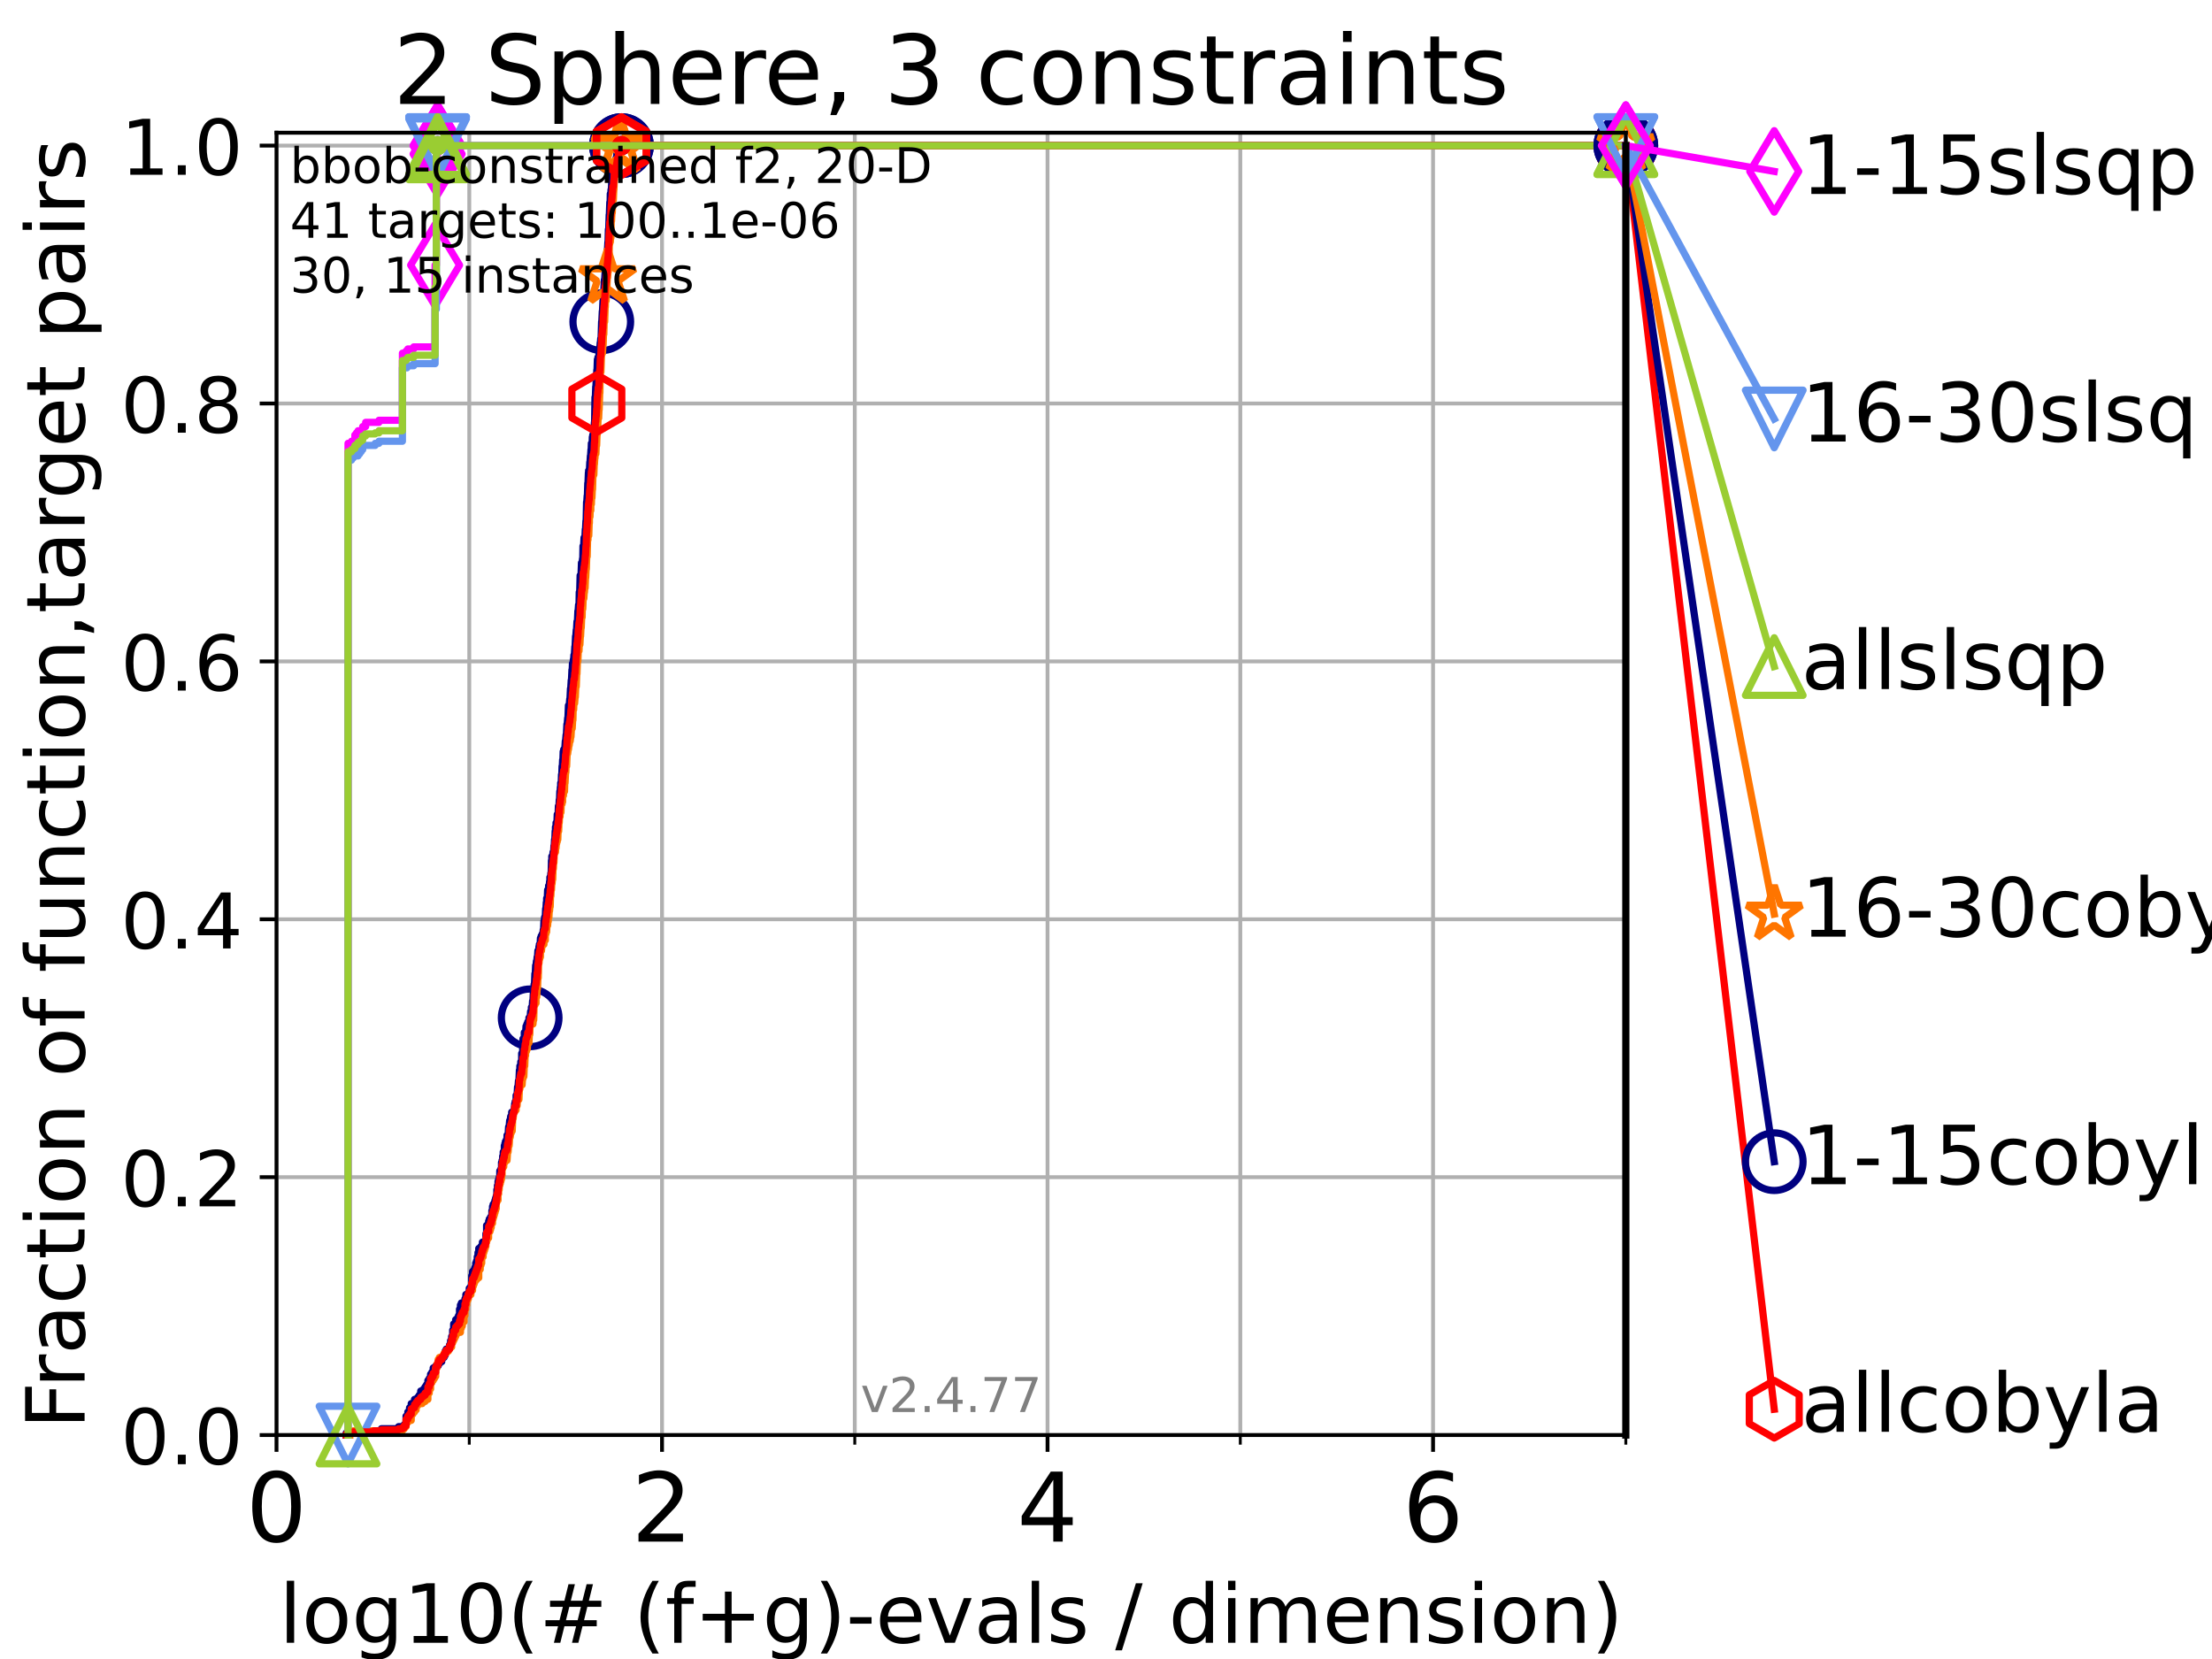 <?xml version="1.0" encoding="utf-8" standalone="no"?>
<!DOCTYPE svg PUBLIC "-//W3C//DTD SVG 1.1//EN"
  "http://www.w3.org/Graphics/SVG/1.1/DTD/svg11.dtd">
<!-- Created with matplotlib (https://matplotlib.org/) -->
<svg height="345.6pt" version="1.1" viewBox="0 0 460.8 345.6" width="460.8pt" xmlns="http://www.w3.org/2000/svg" xmlns:xlink="http://www.w3.org/1999/xlink">
 <defs>
  <style type="text/css">*{stroke-linecap:butt;stroke-linejoin:round;}</style>
 </defs>
 <g id="figure_1">
  <g id="patch_1">
   <path d="M 0 345.6 
L 460.8 345.6 
L 460.8 0 
L 0 0 
z
" style="fill:#ffffff;"/>
  </g>
  <g id="axes_1">
   <g id="patch_2">
    <path d="M 57.6 298.944 
L 338.688 298.944 
L 338.688 27.648 
L 57.6 27.648 
z
" style="fill:#ffffff;"/>
   </g>
   <g id="matplotlib.axis_1">
    <g id="xtick_1">
     <g id="line2d_1">
      <path clip-path="url(#pfab221880a)" d="M 57.6 298.944 
L 57.6 27.648 
" style="fill:none;stroke:#b0b0b0;stroke-linecap:square;stroke-width:0.8;"/>
     </g>
     <g id="line2d_2">
      <defs>
       <path d="M 0 0 
L 0 3.5 
" id="m7f1e2d9b41" style="stroke:#000000;stroke-width:0.8;"/>
      </defs>
      <g>
       <use style="stroke:#000000;stroke-width:0.8;" x="57.6" xlink:href="#m7f1e2d9b41" y="298.944"/>
      </g>
     </g>
     <g id="text_1">
      <!-- 0 -->
      <g transform="translate(51.237 321.141)scale(0.2 -0.2)">
       <defs>
        <path d="M 31.781 66.406 
Q 24.172 66.406 20.328 58.906 
Q 16.5 51.422 16.5 36.375 
Q 16.5 21.391 20.328 13.891 
Q 24.172 6.391 31.781 6.391 
Q 39.453 6.391 43.281 13.891 
Q 47.125 21.391 47.125 36.375 
Q 47.125 51.422 43.281 58.906 
Q 39.453 66.406 31.781 66.406 
z
M 31.781 74.219 
Q 44.047 74.219 50.516 64.516 
Q 56.984 54.828 56.984 36.375 
Q 56.984 17.969 50.516 8.266 
Q 44.047 -1.422 31.781 -1.422 
Q 19.531 -1.422 13.062 8.266 
Q 6.594 17.969 6.594 36.375 
Q 6.594 54.828 13.062 64.516 
Q 19.531 74.219 31.781 74.219 
z
" id="DejaVuSans-48"/>
       </defs>
       <use xlink:href="#DejaVuSans-48"/>
      </g>
     </g>
    </g>
    <g id="xtick_2">
     <g id="line2d_3">
      <path clip-path="url(#pfab221880a)" d="M 137.911 298.944 
L 137.911 27.648 
" style="fill:none;stroke:#b0b0b0;stroke-linecap:square;stroke-width:0.8;"/>
     </g>
     <g id="line2d_4">
      <g>
       <use style="stroke:#000000;stroke-width:0.8;" x="137.911" xlink:href="#m7f1e2d9b41" y="298.944"/>
      </g>
     </g>
     <g id="text_2">
      <!-- 2 -->
      <g transform="translate(131.548 321.141)scale(0.2 -0.2)">
       <defs>
        <path d="M 19.188 8.297 
L 53.609 8.297 
L 53.609 0 
L 7.328 0 
L 7.328 8.297 
Q 12.938 14.109 22.625 23.891 
Q 32.328 33.688 34.812 36.531 
Q 39.547 41.844 41.422 45.531 
Q 43.312 49.219 43.312 52.781 
Q 43.312 58.594 39.234 62.25 
Q 35.156 65.922 28.609 65.922 
Q 23.969 65.922 18.812 64.312 
Q 13.672 62.703 7.812 59.422 
L 7.812 69.391 
Q 13.766 71.781 18.938 73 
Q 24.125 74.219 28.422 74.219 
Q 39.75 74.219 46.484 68.547 
Q 53.219 62.891 53.219 53.422 
Q 53.219 48.922 51.531 44.891 
Q 49.859 40.875 45.406 35.406 
Q 44.188 33.984 37.641 27.219 
Q 31.109 20.453 19.188 8.297 
z
" id="DejaVuSans-50"/>
       </defs>
       <use xlink:href="#DejaVuSans-50"/>
      </g>
     </g>
    </g>
    <g id="xtick_3">
     <g id="line2d_5">
      <path clip-path="url(#pfab221880a)" d="M 218.222 298.944 
L 218.222 27.648 
" style="fill:none;stroke:#b0b0b0;stroke-linecap:square;stroke-width:0.8;"/>
     </g>
     <g id="line2d_6">
      <g>
       <use style="stroke:#000000;stroke-width:0.8;" x="218.222" xlink:href="#m7f1e2d9b41" y="298.944"/>
      </g>
     </g>
     <g id="text_3">
      <!-- 4 -->
      <g transform="translate(211.859 321.141)scale(0.2 -0.2)">
       <defs>
        <path d="M 37.797 64.312 
L 12.891 25.391 
L 37.797 25.391 
z
M 35.203 72.906 
L 47.609 72.906 
L 47.609 25.391 
L 58.016 25.391 
L 58.016 17.188 
L 47.609 17.188 
L 47.609 0 
L 37.797 0 
L 37.797 17.188 
L 4.891 17.188 
L 4.891 26.703 
z
" id="DejaVuSans-52"/>
       </defs>
       <use xlink:href="#DejaVuSans-52"/>
      </g>
     </g>
    </g>
    <g id="xtick_4">
     <g id="line2d_7">
      <path clip-path="url(#pfab221880a)" d="M 298.533 298.944 
L 298.533 27.648 
" style="fill:none;stroke:#b0b0b0;stroke-linecap:square;stroke-width:0.8;"/>
     </g>
     <g id="line2d_8">
      <g>
       <use style="stroke:#000000;stroke-width:0.8;" x="298.533" xlink:href="#m7f1e2d9b41" y="298.944"/>
      </g>
     </g>
     <g id="text_4">
      <!-- 6 -->
      <g transform="translate(292.17 321.141)scale(0.2 -0.2)">
       <defs>
        <path d="M 33.016 40.375 
Q 26.375 40.375 22.484 35.828 
Q 18.609 31.297 18.609 23.391 
Q 18.609 15.531 22.484 10.953 
Q 26.375 6.391 33.016 6.391 
Q 39.656 6.391 43.531 10.953 
Q 47.406 15.531 47.406 23.391 
Q 47.406 31.297 43.531 35.828 
Q 39.656 40.375 33.016 40.375 
z
M 52.594 71.297 
L 52.594 62.312 
Q 48.875 64.062 45.094 64.984 
Q 41.312 65.922 37.594 65.922 
Q 27.828 65.922 22.672 59.328 
Q 17.531 52.734 16.797 39.406 
Q 19.672 43.656 24.016 45.922 
Q 28.375 48.188 33.594 48.188 
Q 44.578 48.188 50.953 41.516 
Q 57.328 34.859 57.328 23.391 
Q 57.328 12.156 50.688 5.359 
Q 44.047 -1.422 33.016 -1.422 
Q 20.359 -1.422 13.672 8.266 
Q 6.984 17.969 6.984 36.375 
Q 6.984 53.656 15.188 63.938 
Q 23.391 74.219 37.203 74.219 
Q 40.922 74.219 44.703 73.484 
Q 48.484 72.75 52.594 71.297 
z
" id="DejaVuSans-54"/>
       </defs>
       <use xlink:href="#DejaVuSans-54"/>
      </g>
     </g>
    </g>
    <g id="xtick_5">
     <g id="line2d_9">
      <path clip-path="url(#pfab221880a)" d="M 97.755 298.944 
L 97.755 27.648 
" style="fill:none;stroke:#b0b0b0;stroke-linecap:square;stroke-width:0.8;"/>
     </g>
     <g id="line2d_10">
      <defs>
       <path d="M 0 0 
L 0 2 
" id="m55414ee496" style="stroke:#000000;stroke-width:0.6;"/>
      </defs>
      <g>
       <use style="stroke:#000000;stroke-width:0.6;" x="97.755" xlink:href="#m55414ee496" y="298.944"/>
      </g>
     </g>
    </g>
    <g id="xtick_6">
     <g id="line2d_11">
      <path clip-path="url(#pfab221880a)" d="M 178.066 298.944 
L 178.066 27.648 
" style="fill:none;stroke:#b0b0b0;stroke-linecap:square;stroke-width:0.8;"/>
     </g>
     <g id="line2d_12">
      <g>
       <use style="stroke:#000000;stroke-width:0.6;" x="178.066" xlink:href="#m55414ee496" y="298.944"/>
      </g>
     </g>
    </g>
    <g id="xtick_7">
     <g id="line2d_13">
      <path clip-path="url(#pfab221880a)" d="M 258.377 298.944 
L 258.377 27.648 
" style="fill:none;stroke:#b0b0b0;stroke-linecap:square;stroke-width:0.8;"/>
     </g>
     <g id="line2d_14">
      <g>
       <use style="stroke:#000000;stroke-width:0.6;" x="258.377" xlink:href="#m55414ee496" y="298.944"/>
      </g>
     </g>
    </g>
    <g id="xtick_8">
     <g id="line2d_15">
      <path clip-path="url(#pfab221880a)" d="M 338.688 298.944 
L 338.688 27.648 
" style="fill:none;stroke:#b0b0b0;stroke-linecap:square;stroke-width:0.8;"/>
     </g>
     <g id="line2d_16">
      <g>
       <use style="stroke:#000000;stroke-width:0.6;" x="338.688" xlink:href="#m55414ee496" y="298.944"/>
      </g>
     </g>
    </g>
    <g id="text_5">
     <!-- log10(# (f+g)-evals / dimension) -->
     <g transform="translate(58.145 342.218)scale(0.17 -0.17)">
      <defs>
       <path d="M 9.422 75.984 
L 18.406 75.984 
L 18.406 0 
L 9.422 0 
z
" id="DejaVuSans-108"/>
       <path d="M 30.609 48.391 
Q 23.391 48.391 19.188 42.75 
Q 14.984 37.109 14.984 27.297 
Q 14.984 17.484 19.156 11.844 
Q 23.344 6.203 30.609 6.203 
Q 37.797 6.203 41.984 11.859 
Q 46.188 17.531 46.188 27.297 
Q 46.188 37.016 41.984 42.703 
Q 37.797 48.391 30.609 48.391 
z
M 30.609 56 
Q 42.328 56 49.016 48.375 
Q 55.719 40.766 55.719 27.297 
Q 55.719 13.875 49.016 6.219 
Q 42.328 -1.422 30.609 -1.422 
Q 18.844 -1.422 12.172 6.219 
Q 5.516 13.875 5.516 27.297 
Q 5.516 40.766 12.172 48.375 
Q 18.844 56 30.609 56 
z
" id="DejaVuSans-111"/>
       <path d="M 45.406 27.984 
Q 45.406 37.75 41.375 43.109 
Q 37.359 48.484 30.078 48.484 
Q 22.859 48.484 18.828 43.109 
Q 14.797 37.75 14.797 27.984 
Q 14.797 18.266 18.828 12.891 
Q 22.859 7.516 30.078 7.516 
Q 37.359 7.516 41.375 12.891 
Q 45.406 18.266 45.406 27.984 
z
M 54.391 6.781 
Q 54.391 -7.172 48.188 -13.984 
Q 42 -20.797 29.203 -20.797 
Q 24.469 -20.797 20.266 -20.094 
Q 16.062 -19.391 12.109 -17.922 
L 12.109 -9.188 
Q 16.062 -11.328 19.922 -12.344 
Q 23.781 -13.375 27.781 -13.375 
Q 36.625 -13.375 41.016 -8.766 
Q 45.406 -4.156 45.406 5.172 
L 45.406 9.625 
Q 42.625 4.781 38.281 2.391 
Q 33.938 0 27.875 0 
Q 17.828 0 11.672 7.656 
Q 5.516 15.328 5.516 27.984 
Q 5.516 40.672 11.672 48.328 
Q 17.828 56 27.875 56 
Q 33.938 56 38.281 53.609 
Q 42.625 51.219 45.406 46.391 
L 45.406 54.688 
L 54.391 54.688 
z
" id="DejaVuSans-103"/>
       <path d="M 12.406 8.297 
L 28.516 8.297 
L 28.516 63.922 
L 10.984 60.406 
L 10.984 69.391 
L 28.422 72.906 
L 38.281 72.906 
L 38.281 8.297 
L 54.391 8.297 
L 54.391 0 
L 12.406 0 
z
" id="DejaVuSans-49"/>
       <path d="M 31 75.875 
Q 24.469 64.656 21.281 53.656 
Q 18.109 42.672 18.109 31.391 
Q 18.109 20.125 21.312 9.062 
Q 24.516 -2 31 -13.188 
L 23.188 -13.188 
Q 15.875 -1.703 12.234 9.375 
Q 8.594 20.453 8.594 31.391 
Q 8.594 42.281 12.203 53.312 
Q 15.828 64.359 23.188 75.875 
z
" id="DejaVuSans-40"/>
       <path d="M 51.125 44 
L 36.922 44 
L 32.812 27.688 
L 47.125 27.688 
z
M 43.797 71.781 
L 38.719 51.516 
L 52.984 51.516 
L 58.109 71.781 
L 65.922 71.781 
L 60.891 51.516 
L 76.125 51.516 
L 76.125 44 
L 58.984 44 
L 54.984 27.688 
L 70.516 27.688 
L 70.516 20.219 
L 53.078 20.219 
L 48 0 
L 40.188 0 
L 45.219 20.219 
L 30.906 20.219 
L 25.875 0 
L 18.016 0 
L 23.094 20.219 
L 7.719 20.219 
L 7.719 27.688 
L 24.906 27.688 
L 29 44 
L 13.281 44 
L 13.281 51.516 
L 30.906 51.516 
L 35.891 71.781 
z
" id="DejaVuSans-35"/>
       <path id="DejaVuSans-32"/>
       <path d="M 37.109 75.984 
L 37.109 68.5 
L 28.516 68.5 
Q 23.688 68.5 21.797 66.547 
Q 19.922 64.594 19.922 59.516 
L 19.922 54.688 
L 34.719 54.688 
L 34.719 47.703 
L 19.922 47.703 
L 19.922 0 
L 10.891 0 
L 10.891 47.703 
L 2.297 47.703 
L 2.297 54.688 
L 10.891 54.688 
L 10.891 58.5 
Q 10.891 67.625 15.141 71.797 
Q 19.391 75.984 28.609 75.984 
z
" id="DejaVuSans-102"/>
       <path d="M 46 62.703 
L 46 35.5 
L 73.188 35.5 
L 73.188 27.203 
L 46 27.203 
L 46 0 
L 37.797 0 
L 37.797 27.203 
L 10.594 27.203 
L 10.594 35.5 
L 37.797 35.5 
L 37.797 62.703 
z
" id="DejaVuSans-43"/>
       <path d="M 8.016 75.875 
L 15.828 75.875 
Q 23.141 64.359 26.781 53.312 
Q 30.422 42.281 30.422 31.391 
Q 30.422 20.453 26.781 9.375 
Q 23.141 -1.703 15.828 -13.188 
L 8.016 -13.188 
Q 14.5 -2 17.703 9.062 
Q 20.906 20.125 20.906 31.391 
Q 20.906 42.672 17.703 53.656 
Q 14.5 64.656 8.016 75.875 
z
" id="DejaVuSans-41"/>
       <path d="M 4.891 31.391 
L 31.203 31.391 
L 31.203 23.391 
L 4.891 23.391 
z
" id="DejaVuSans-45"/>
       <path d="M 56.203 29.594 
L 56.203 25.203 
L 14.891 25.203 
Q 15.484 15.922 20.484 11.062 
Q 25.484 6.203 34.422 6.203 
Q 39.594 6.203 44.453 7.469 
Q 49.312 8.734 54.109 11.281 
L 54.109 2.781 
Q 49.266 0.734 44.188 -0.344 
Q 39.109 -1.422 33.891 -1.422 
Q 20.797 -1.422 13.156 6.188 
Q 5.516 13.812 5.516 26.812 
Q 5.516 40.234 12.766 48.109 
Q 20.016 56 32.328 56 
Q 43.359 56 49.781 48.891 
Q 56.203 41.797 56.203 29.594 
z
M 47.219 32.234 
Q 47.125 39.594 43.094 43.984 
Q 39.062 48.391 32.422 48.391 
Q 24.906 48.391 20.391 44.141 
Q 15.875 39.891 15.188 32.172 
z
" id="DejaVuSans-101"/>
       <path d="M 2.984 54.688 
L 12.5 54.688 
L 29.594 8.797 
L 46.688 54.688 
L 56.203 54.688 
L 35.688 0 
L 23.484 0 
z
" id="DejaVuSans-118"/>
       <path d="M 34.281 27.484 
Q 23.391 27.484 19.188 25 
Q 14.984 22.516 14.984 16.5 
Q 14.984 11.719 18.141 8.906 
Q 21.297 6.109 26.703 6.109 
Q 34.188 6.109 38.703 11.406 
Q 43.219 16.703 43.219 25.484 
L 43.219 27.484 
z
M 52.203 31.203 
L 52.203 0 
L 43.219 0 
L 43.219 8.297 
Q 40.141 3.328 35.547 0.953 
Q 30.953 -1.422 24.312 -1.422 
Q 15.922 -1.422 10.953 3.297 
Q 6 8.016 6 15.922 
Q 6 25.141 12.172 29.828 
Q 18.359 34.516 30.609 34.516 
L 43.219 34.516 
L 43.219 35.406 
Q 43.219 41.609 39.141 45 
Q 35.062 48.391 27.688 48.391 
Q 23 48.391 18.547 47.266 
Q 14.109 46.141 10.016 43.891 
L 10.016 52.203 
Q 14.938 54.109 19.578 55.047 
Q 24.219 56 28.609 56 
Q 40.484 56 46.344 49.844 
Q 52.203 43.703 52.203 31.203 
z
" id="DejaVuSans-97"/>
       <path d="M 44.281 53.078 
L 44.281 44.578 
Q 40.484 46.531 36.375 47.5 
Q 32.281 48.484 27.875 48.484 
Q 21.188 48.484 17.844 46.438 
Q 14.5 44.391 14.5 40.281 
Q 14.5 37.156 16.891 35.375 
Q 19.281 33.594 26.516 31.984 
L 29.594 31.297 
Q 39.156 29.25 43.188 25.516 
Q 47.219 21.781 47.219 15.094 
Q 47.219 7.469 41.188 3.016 
Q 35.156 -1.422 24.609 -1.422 
Q 20.219 -1.422 15.453 -0.562 
Q 10.688 0.297 5.422 2 
L 5.422 11.281 
Q 10.406 8.688 15.234 7.391 
Q 20.062 6.109 24.812 6.109 
Q 31.156 6.109 34.562 8.281 
Q 37.984 10.453 37.984 14.406 
Q 37.984 18.062 35.516 20.016 
Q 33.062 21.969 24.703 23.781 
L 21.578 24.516 
Q 13.234 26.266 9.516 29.906 
Q 5.812 33.547 5.812 39.891 
Q 5.812 47.609 11.281 51.797 
Q 16.75 56 26.812 56 
Q 31.781 56 36.172 55.266 
Q 40.578 54.547 44.281 53.078 
z
" id="DejaVuSans-115"/>
       <path d="M 25.391 72.906 
L 33.688 72.906 
L 8.297 -9.281 
L 0 -9.281 
z
" id="DejaVuSans-47"/>
       <path d="M 45.406 46.391 
L 45.406 75.984 
L 54.391 75.984 
L 54.391 0 
L 45.406 0 
L 45.406 8.203 
Q 42.578 3.328 38.25 0.953 
Q 33.938 -1.422 27.875 -1.422 
Q 17.969 -1.422 11.734 6.484 
Q 5.516 14.406 5.516 27.297 
Q 5.516 40.188 11.734 48.094 
Q 17.969 56 27.875 56 
Q 33.938 56 38.25 53.625 
Q 42.578 51.266 45.406 46.391 
z
M 14.797 27.297 
Q 14.797 17.391 18.875 11.75 
Q 22.953 6.109 30.078 6.109 
Q 37.203 6.109 41.297 11.75 
Q 45.406 17.391 45.406 27.297 
Q 45.406 37.203 41.297 42.844 
Q 37.203 48.484 30.078 48.484 
Q 22.953 48.484 18.875 42.844 
Q 14.797 37.203 14.797 27.297 
z
" id="DejaVuSans-100"/>
       <path d="M 9.422 54.688 
L 18.406 54.688 
L 18.406 0 
L 9.422 0 
z
M 9.422 75.984 
L 18.406 75.984 
L 18.406 64.594 
L 9.422 64.594 
z
" id="DejaVuSans-105"/>
       <path d="M 52 44.188 
Q 55.375 50.25 60.062 53.125 
Q 64.75 56 71.094 56 
Q 79.641 56 84.281 50.016 
Q 88.922 44.047 88.922 33.016 
L 88.922 0 
L 79.891 0 
L 79.891 32.719 
Q 79.891 40.578 77.094 44.375 
Q 74.312 48.188 68.609 48.188 
Q 61.625 48.188 57.562 43.547 
Q 53.516 38.922 53.516 30.906 
L 53.516 0 
L 44.484 0 
L 44.484 32.719 
Q 44.484 40.625 41.703 44.406 
Q 38.922 48.188 33.109 48.188 
Q 26.219 48.188 22.156 43.531 
Q 18.109 38.875 18.109 30.906 
L 18.109 0 
L 9.078 0 
L 9.078 54.688 
L 18.109 54.688 
L 18.109 46.188 
Q 21.188 51.219 25.484 53.609 
Q 29.781 56 35.688 56 
Q 41.656 56 45.828 52.969 
Q 50 49.953 52 44.188 
z
" id="DejaVuSans-109"/>
       <path d="M 54.891 33.016 
L 54.891 0 
L 45.906 0 
L 45.906 32.719 
Q 45.906 40.484 42.875 44.328 
Q 39.844 48.188 33.797 48.188 
Q 26.516 48.188 22.312 43.547 
Q 18.109 38.922 18.109 30.906 
L 18.109 0 
L 9.078 0 
L 9.078 54.688 
L 18.109 54.688 
L 18.109 46.188 
Q 21.344 51.125 25.703 53.562 
Q 30.078 56 35.797 56 
Q 45.219 56 50.047 50.172 
Q 54.891 44.344 54.891 33.016 
z
" id="DejaVuSans-110"/>
      </defs>
      <use xlink:href="#DejaVuSans-108"/>
      <use x="27.783" xlink:href="#DejaVuSans-111"/>
      <use x="88.965" xlink:href="#DejaVuSans-103"/>
      <use x="152.441" xlink:href="#DejaVuSans-49"/>
      <use x="216.064" xlink:href="#DejaVuSans-48"/>
      <use x="279.688" xlink:href="#DejaVuSans-40"/>
      <use x="318.701" xlink:href="#DejaVuSans-35"/>
      <use x="402.49" xlink:href="#DejaVuSans-32"/>
      <use x="434.277" xlink:href="#DejaVuSans-40"/>
      <use x="473.291" xlink:href="#DejaVuSans-102"/>
      <use x="508.496" xlink:href="#DejaVuSans-43"/>
      <use x="592.285" xlink:href="#DejaVuSans-103"/>
      <use x="655.762" xlink:href="#DejaVuSans-41"/>
      <use x="694.775" xlink:href="#DejaVuSans-45"/>
      <use x="730.859" xlink:href="#DejaVuSans-101"/>
      <use x="792.383" xlink:href="#DejaVuSans-118"/>
      <use x="851.562" xlink:href="#DejaVuSans-97"/>
      <use x="912.842" xlink:href="#DejaVuSans-108"/>
      <use x="940.625" xlink:href="#DejaVuSans-115"/>
      <use x="992.725" xlink:href="#DejaVuSans-32"/>
      <use x="1024.512" xlink:href="#DejaVuSans-47"/>
      <use x="1058.203" xlink:href="#DejaVuSans-32"/>
      <use x="1089.99" xlink:href="#DejaVuSans-100"/>
      <use x="1153.467" xlink:href="#DejaVuSans-105"/>
      <use x="1181.25" xlink:href="#DejaVuSans-109"/>
      <use x="1278.662" xlink:href="#DejaVuSans-101"/>
      <use x="1340.186" xlink:href="#DejaVuSans-110"/>
      <use x="1403.564" xlink:href="#DejaVuSans-115"/>
      <use x="1455.664" xlink:href="#DejaVuSans-105"/>
      <use x="1483.447" xlink:href="#DejaVuSans-111"/>
      <use x="1544.629" xlink:href="#DejaVuSans-110"/>
      <use x="1608.008" xlink:href="#DejaVuSans-41"/>
     </g>
    </g>
   </g>
   <g id="matplotlib.axis_2">
    <g id="ytick_1">
     <g id="line2d_17">
      <path clip-path="url(#pfab221880a)" d="M 57.6 298.944 
L 338.688 298.944 
" style="fill:none;stroke:#b0b0b0;stroke-linecap:square;stroke-width:0.8;"/>
     </g>
     <g id="line2d_18">
      <defs>
       <path d="M 0 0 
L -3.5 0 
" id="m9cb650769a" style="stroke:#000000;stroke-width:0.8;"/>
      </defs>
      <g>
       <use style="stroke:#000000;stroke-width:0.8;" x="57.6" xlink:href="#m9cb650769a" y="298.944"/>
      </g>
     </g>
     <g id="text_6">
      <!-- 0.0 -->
      <g transform="translate(25.155 305.023)scale(0.16 -0.16)">
       <defs>
        <path d="M 10.688 12.406 
L 21 12.406 
L 21 0 
L 10.688 0 
z
" id="DejaVuSans-46"/>
       </defs>
       <use xlink:href="#DejaVuSans-48"/>
       <use x="63.623" xlink:href="#DejaVuSans-46"/>
       <use x="95.41" xlink:href="#DejaVuSans-48"/>
      </g>
     </g>
    </g>
    <g id="ytick_2">
     <g id="line2d_19">
      <path clip-path="url(#pfab221880a)" d="M 57.6 245.222 
L 338.688 245.222 
" style="fill:none;stroke:#b0b0b0;stroke-linecap:square;stroke-width:0.8;"/>
     </g>
     <g id="line2d_20">
      <g>
       <use style="stroke:#000000;stroke-width:0.8;" x="57.6" xlink:href="#m9cb650769a" y="245.222"/>
      </g>
     </g>
     <g id="text_7">
      <!-- 0.2 -->
      <g transform="translate(25.155 251.301)scale(0.16 -0.16)">
       <use xlink:href="#DejaVuSans-48"/>
       <use x="63.623" xlink:href="#DejaVuSans-46"/>
       <use x="95.41" xlink:href="#DejaVuSans-50"/>
      </g>
     </g>
    </g>
    <g id="ytick_3">
     <g id="line2d_21">
      <path clip-path="url(#pfab221880a)" d="M 57.6 191.5 
L 338.688 191.5 
" style="fill:none;stroke:#b0b0b0;stroke-linecap:square;stroke-width:0.8;"/>
     </g>
     <g id="line2d_22">
      <g>
       <use style="stroke:#000000;stroke-width:0.8;" x="57.6" xlink:href="#m9cb650769a" y="191.5"/>
      </g>
     </g>
     <g id="text_8">
      <!-- 0.4 -->
      <g transform="translate(25.155 197.579)scale(0.16 -0.16)">
       <use xlink:href="#DejaVuSans-48"/>
       <use x="63.623" xlink:href="#DejaVuSans-46"/>
       <use x="95.41" xlink:href="#DejaVuSans-52"/>
      </g>
     </g>
    </g>
    <g id="ytick_4">
     <g id="line2d_23">
      <path clip-path="url(#pfab221880a)" d="M 57.6 137.778 
L 338.688 137.778 
" style="fill:none;stroke:#b0b0b0;stroke-linecap:square;stroke-width:0.8;"/>
     </g>
     <g id="line2d_24">
      <g>
       <use style="stroke:#000000;stroke-width:0.8;" x="57.6" xlink:href="#m9cb650769a" y="137.778"/>
      </g>
     </g>
     <g id="text_9">
      <!-- 0.6 -->
      <g transform="translate(25.155 143.857)scale(0.16 -0.16)">
       <use xlink:href="#DejaVuSans-48"/>
       <use x="63.623" xlink:href="#DejaVuSans-46"/>
       <use x="95.41" xlink:href="#DejaVuSans-54"/>
      </g>
     </g>
    </g>
    <g id="ytick_5">
     <g id="line2d_25">
      <path clip-path="url(#pfab221880a)" d="M 57.6 84.056 
L 338.688 84.056 
" style="fill:none;stroke:#b0b0b0;stroke-linecap:square;stroke-width:0.8;"/>
     </g>
     <g id="line2d_26">
      <g>
       <use style="stroke:#000000;stroke-width:0.8;" x="57.6" xlink:href="#m9cb650769a" y="84.056"/>
      </g>
     </g>
     <g id="text_10">
      <!-- 0.8 -->
      <g transform="translate(25.155 90.135)scale(0.16 -0.16)">
       <defs>
        <path d="M 31.781 34.625 
Q 24.75 34.625 20.719 30.859 
Q 16.703 27.094 16.703 20.516 
Q 16.703 13.922 20.719 10.156 
Q 24.75 6.391 31.781 6.391 
Q 38.812 6.391 42.859 10.172 
Q 46.922 13.969 46.922 20.516 
Q 46.922 27.094 42.891 30.859 
Q 38.875 34.625 31.781 34.625 
z
M 21.922 38.812 
Q 15.578 40.375 12.031 44.719 
Q 8.5 49.078 8.5 55.328 
Q 8.5 64.062 14.719 69.141 
Q 20.953 74.219 31.781 74.219 
Q 42.672 74.219 48.875 69.141 
Q 55.078 64.062 55.078 55.328 
Q 55.078 49.078 51.531 44.719 
Q 48 40.375 41.703 38.812 
Q 48.828 37.156 52.797 32.312 
Q 56.781 27.484 56.781 20.516 
Q 56.781 9.906 50.312 4.234 
Q 43.844 -1.422 31.781 -1.422 
Q 19.734 -1.422 13.25 4.234 
Q 6.781 9.906 6.781 20.516 
Q 6.781 27.484 10.781 32.312 
Q 14.797 37.156 21.922 38.812 
z
M 18.312 54.391 
Q 18.312 48.734 21.844 45.562 
Q 25.391 42.391 31.781 42.391 
Q 38.141 42.391 41.719 45.562 
Q 45.312 48.734 45.312 54.391 
Q 45.312 60.062 41.719 63.234 
Q 38.141 66.406 31.781 66.406 
Q 25.391 66.406 21.844 63.234 
Q 18.312 60.062 18.312 54.391 
z
" id="DejaVuSans-56"/>
       </defs>
       <use xlink:href="#DejaVuSans-48"/>
       <use x="63.623" xlink:href="#DejaVuSans-46"/>
       <use x="95.41" xlink:href="#DejaVuSans-56"/>
      </g>
     </g>
    </g>
    <g id="ytick_6">
     <g id="line2d_27">
      <path clip-path="url(#pfab221880a)" d="M 57.6 30.334 
L 338.688 30.334 
" style="fill:none;stroke:#b0b0b0;stroke-linecap:square;stroke-width:0.8;"/>
     </g>
     <g id="line2d_28">
      <g>
       <use style="stroke:#000000;stroke-width:0.8;" x="57.6" xlink:href="#m9cb650769a" y="30.334"/>
      </g>
     </g>
     <g id="text_11">
      <!-- 1.0 -->
      <g transform="translate(25.155 36.413)scale(0.16 -0.16)">
       <use xlink:href="#DejaVuSans-49"/>
       <use x="63.623" xlink:href="#DejaVuSans-46"/>
       <use x="95.41" xlink:href="#DejaVuSans-48"/>
      </g>
     </g>
    </g>
    <g id="text_12">
     <!-- Fraction of function,target pairs -->
     <g transform="translate(17.62 297.681)rotate(-90)scale(0.17 -0.17)">
      <defs>
       <path d="M 9.812 72.906 
L 51.703 72.906 
L 51.703 64.594 
L 19.672 64.594 
L 19.672 43.109 
L 48.578 43.109 
L 48.578 34.812 
L 19.672 34.812 
L 19.672 0 
L 9.812 0 
z
" id="DejaVuSans-70"/>
       <path d="M 41.109 46.297 
Q 39.594 47.172 37.812 47.578 
Q 36.031 48 33.891 48 
Q 26.266 48 22.188 43.047 
Q 18.109 38.094 18.109 28.812 
L 18.109 0 
L 9.078 0 
L 9.078 54.688 
L 18.109 54.688 
L 18.109 46.188 
Q 20.953 51.172 25.484 53.578 
Q 30.031 56 36.531 56 
Q 37.453 56 38.578 55.875 
Q 39.703 55.766 41.062 55.516 
z
" id="DejaVuSans-114"/>
       <path d="M 48.781 52.594 
L 48.781 44.188 
Q 44.969 46.297 41.141 47.344 
Q 37.312 48.391 33.406 48.391 
Q 24.656 48.391 19.812 42.844 
Q 14.984 37.312 14.984 27.297 
Q 14.984 17.281 19.812 11.734 
Q 24.656 6.203 33.406 6.203 
Q 37.312 6.203 41.141 7.25 
Q 44.969 8.297 48.781 10.406 
L 48.781 2.094 
Q 45.016 0.344 40.984 -0.531 
Q 36.969 -1.422 32.422 -1.422 
Q 20.062 -1.422 12.781 6.344 
Q 5.516 14.109 5.516 27.297 
Q 5.516 40.672 12.859 48.328 
Q 20.219 56 33.016 56 
Q 37.156 56 41.109 55.141 
Q 45.062 54.297 48.781 52.594 
z
" id="DejaVuSans-99"/>
       <path d="M 18.312 70.219 
L 18.312 54.688 
L 36.812 54.688 
L 36.812 47.703 
L 18.312 47.703 
L 18.312 18.016 
Q 18.312 11.328 20.141 9.422 
Q 21.969 7.516 27.594 7.516 
L 36.812 7.516 
L 36.812 0 
L 27.594 0 
Q 17.188 0 13.234 3.875 
Q 9.281 7.766 9.281 18.016 
L 9.281 47.703 
L 2.688 47.703 
L 2.688 54.688 
L 9.281 54.688 
L 9.281 70.219 
z
" id="DejaVuSans-116"/>
       <path d="M 8.5 21.578 
L 8.5 54.688 
L 17.484 54.688 
L 17.484 21.922 
Q 17.484 14.156 20.5 10.266 
Q 23.531 6.391 29.594 6.391 
Q 36.859 6.391 41.078 11.031 
Q 45.312 15.672 45.312 23.688 
L 45.312 54.688 
L 54.297 54.688 
L 54.297 0 
L 45.312 0 
L 45.312 8.406 
Q 42.047 3.422 37.719 1 
Q 33.406 -1.422 27.688 -1.422 
Q 18.266 -1.422 13.375 4.438 
Q 8.5 10.297 8.5 21.578 
z
M 31.109 56 
z
" id="DejaVuSans-117"/>
       <path d="M 11.719 12.406 
L 22.016 12.406 
L 22.016 4 
L 14.016 -11.625 
L 7.719 -11.625 
L 11.719 4 
z
" id="DejaVuSans-44"/>
       <path d="M 18.109 8.203 
L 18.109 -20.797 
L 9.078 -20.797 
L 9.078 54.688 
L 18.109 54.688 
L 18.109 46.391 
Q 20.953 51.266 25.266 53.625 
Q 29.594 56 35.594 56 
Q 45.562 56 51.781 48.094 
Q 58.016 40.188 58.016 27.297 
Q 58.016 14.406 51.781 6.484 
Q 45.562 -1.422 35.594 -1.422 
Q 29.594 -1.422 25.266 0.953 
Q 20.953 3.328 18.109 8.203 
z
M 48.688 27.297 
Q 48.688 37.203 44.609 42.844 
Q 40.531 48.484 33.406 48.484 
Q 26.266 48.484 22.188 42.844 
Q 18.109 37.203 18.109 27.297 
Q 18.109 17.391 22.188 11.75 
Q 26.266 6.109 33.406 6.109 
Q 40.531 6.109 44.609 11.75 
Q 48.688 17.391 48.688 27.297 
z
" id="DejaVuSans-112"/>
      </defs>
      <use xlink:href="#DejaVuSans-70"/>
      <use x="50.27" xlink:href="#DejaVuSans-114"/>
      <use x="91.383" xlink:href="#DejaVuSans-97"/>
      <use x="152.662" xlink:href="#DejaVuSans-99"/>
      <use x="207.643" xlink:href="#DejaVuSans-116"/>
      <use x="246.852" xlink:href="#DejaVuSans-105"/>
      <use x="274.635" xlink:href="#DejaVuSans-111"/>
      <use x="335.816" xlink:href="#DejaVuSans-110"/>
      <use x="399.195" xlink:href="#DejaVuSans-32"/>
      <use x="430.982" xlink:href="#DejaVuSans-111"/>
      <use x="492.164" xlink:href="#DejaVuSans-102"/>
      <use x="527.369" xlink:href="#DejaVuSans-32"/>
      <use x="559.156" xlink:href="#DejaVuSans-102"/>
      <use x="594.361" xlink:href="#DejaVuSans-117"/>
      <use x="657.74" xlink:href="#DejaVuSans-110"/>
      <use x="721.119" xlink:href="#DejaVuSans-99"/>
      <use x="776.1" xlink:href="#DejaVuSans-116"/>
      <use x="815.309" xlink:href="#DejaVuSans-105"/>
      <use x="843.092" xlink:href="#DejaVuSans-111"/>
      <use x="904.273" xlink:href="#DejaVuSans-110"/>
      <use x="967.652" xlink:href="#DejaVuSans-44"/>
      <use x="999.439" xlink:href="#DejaVuSans-116"/>
      <use x="1038.648" xlink:href="#DejaVuSans-97"/>
      <use x="1099.928" xlink:href="#DejaVuSans-114"/>
      <use x="1139.291" xlink:href="#DejaVuSans-103"/>
      <use x="1202.768" xlink:href="#DejaVuSans-101"/>
      <use x="1264.291" xlink:href="#DejaVuSans-116"/>
      <use x="1303.5" xlink:href="#DejaVuSans-32"/>
      <use x="1335.287" xlink:href="#DejaVuSans-112"/>
      <use x="1398.764" xlink:href="#DejaVuSans-97"/>
      <use x="1460.043" xlink:href="#DejaVuSans-105"/>
      <use x="1487.826" xlink:href="#DejaVuSans-114"/>
      <use x="1528.939" xlink:href="#DejaVuSans-115"/>
     </g>
    </g>
   </g>
   <g id="line2d_29">
    <defs>
     <path d="M 0 1.5 
C 0.398 1.5 0.779 1.342 1.061 1.061 
C 1.342 0.779 1.5 0.398 1.5 0 
C 1.5 -0.398 1.342 -0.779 1.061 -1.061 
C 0.779 -1.342 0.398 -1.5 0 -1.5 
C -0.398 -1.5 -0.779 -1.342 -1.061 -1.061 
C -1.342 -0.779 -1.5 -0.398 -1.5 0 
C -1.5 0.398 -1.342 0.779 -1.061 1.061 
C -0.779 1.342 -0.398 1.5 0 1.5 
z
" id="m98aa8952ee" style="stroke:#000080;"/>
    </defs>
    <g>
     <use style="fill:#000080;stroke:#000080;" x="129.461" xlink:href="#m98aa8952ee" y="30.334"/>
     <use style="fill:#000080;stroke:#000080;" x="129.461" xlink:href="#m98aa8952ee" y="30.334"/>
    </g>
   </g>
   <g id="line2d_30">
    <path d="M 72.125 298.944 
L 72.125 298.507 
L 77.885 298.507 
L 77.885 298.07 
L 79.447 298.07 
L 79.447 297.634 
L 83.037 297.634 
L 83.037 297.197 
L 84.213 297.197 
L 84.213 296.76 
L 84.588 296.76 
L 84.588 295.013 
L 84.956 295.013 
L 84.956 294.14 
L 85.315 294.14 
L 85.315 293.266 
L 85.667 293.266 
L 85.667 292.393 
L 86.351 292.393 
L 86.351 291.519 
L 87.01 291.519 
L 87.01 291.082 
L 87.33 291.082 
L 87.33 290.645 
L 87.644 290.645 
L 87.644 289.772 
L 88.256 289.772 
L 88.256 289.335 
L 88.554 289.335 
L 88.554 288.898 
L 88.847 288.898 
L 88.847 288.462 
L 89.135 288.462 
L 89.135 287.588 
L 89.419 287.588 
L 89.419 287.151 
L 89.698 287.151 
L 89.698 286.278 
L 89.973 286.278 
L 89.973 285.841 
L 90.243 285.841 
L 90.243 284.968 
L 90.771 284.968 
L 90.771 284.531 
L 91.284 284.531 
L 91.284 284.094 
L 91.535 284.094 
L 91.535 283.657 
L 92.027 283.657 
L 92.027 282.784 
L 92.504 282.784 
L 92.504 282.347 
L 92.738 282.347 
L 92.738 281.473 
L 92.969 281.473 
L 92.969 281.037 
L 93.645 281.037 
L 93.645 280.163 
L 93.864 280.163 
L 93.864 279.29 
L 94.081 279.29 
L 94.081 278.416 
L 94.295 278.416 
L 94.295 277.106 
L 94.506 277.106 
L 94.506 275.796 
L 94.921 275.796 
L 94.921 274.922 
L 95.327 274.922 
L 95.327 274.485 
L 95.526 274.485 
L 95.526 274.048 
L 95.723 274.048 
L 95.723 272.738 
L 95.918 272.738 
L 95.918 271.865 
L 96.111 271.865 
L 96.111 271.428 
L 96.861 271.428 
L 96.861 270.554 
L 97.044 270.554 
L 97.044 269.681 
L 97.58 269.681 
L 97.58 269.244 
L 97.755 269.244 
L 97.755 268.371 
L 98.101 268.371 
L 98.101 267.934 
L 98.271 267.934 
L 98.271 265.75 
L 98.439 265.75 
L 98.439 264.876 
L 98.772 264.876 
L 98.772 264.44 
L 98.935 264.44 
L 98.935 264.003 
L 99.098 264.003 
L 99.098 263.129 
L 99.258 263.129 
L 99.258 262.693 
L 99.418 262.693 
L 99.418 261.819 
L 99.575 261.819 
L 99.575 260.946 
L 99.732 260.946 
L 99.732 260.072 
L 100.193 260.072 
L 100.193 259.635 
L 100.493 259.635 
L 100.493 258.762 
L 101.08 258.762 
L 101.08 258.325 
L 101.223 258.325 
L 101.223 257.015 
L 101.366 257.015 
L 101.366 255.268 
L 101.786 255.268 
L 101.786 254.394 
L 101.924 254.394 
L 101.924 253.957 
L 102.196 253.957 
L 102.196 253.521 
L 102.465 253.521 
L 102.465 252.21 
L 102.597 252.21 
L 102.597 251.337 
L 102.729 251.337 
L 102.729 250.9 
L 102.989 250.9 
L 102.989 250.463 
L 103.118 250.463 
L 103.118 250.026 
L 103.246 250.026 
L 103.246 249.59 
L 103.372 249.59 
L 103.372 249.153 
L 103.498 249.153 
L 103.498 247.843 
L 103.623 247.843 
L 103.623 246.969 
L 103.747 246.969 
L 103.747 246.096 
L 103.871 246.096 
L 103.871 245.659 
L 103.993 245.659 
L 103.993 245.222 
L 104.115 245.222 
L 104.115 243.912 
L 104.355 243.912 
L 104.355 243.475 
L 104.474 243.475 
L 104.474 242.165 
L 104.592 242.165 
L 104.592 241.728 
L 104.71 241.728 
L 104.71 240.854 
L 104.826 240.854 
L 104.826 239.981 
L 105.057 239.981 
L 105.057 238.671 
L 105.172 238.671 
L 105.172 238.234 
L 105.285 238.234 
L 105.285 237.797 
L 105.51 237.797 
L 105.51 237.36 
L 105.622 237.36 
L 105.622 236.487 
L 105.843 236.487 
L 105.952 234.74 
L 106.061 234.74 
L 106.169 233.429 
L 106.276 233.429 
L 106.383 232.556 
L 106.594 232.556 
L 106.594 231.682 
L 107.111 231.682 
L 107.213 229.935 
L 107.314 229.935 
L 107.314 229.499 
L 107.515 229.499 
L 107.515 228.188 
L 107.713 228.188 
L 107.811 226.441 
L 107.909 226.441 
L 108.006 225.131 
L 108.103 225.131 
L 108.199 222.947 
L 108.294 222.947 
L 108.294 222.074 
L 108.484 222.074 
L 108.484 221.2 
L 108.671 221.2 
L 108.671 219.453 
L 108.857 219.453 
L 108.949 216.396 
L 109.222 216.396 
L 109.222 215.085 
L 109.491 215.085 
L 109.58 213.775 
L 109.756 213.775 
L 109.756 213.338 
L 109.93 213.338 
L 109.93 212.901 
L 110.189 212.901 
L 110.189 212.028 
L 110.443 212.028 
L 110.527 210.718 
L 110.694 210.718 
L 110.694 209.844 
L 110.86 209.844 
L 110.942 208.534 
L 111.023 208.534 
L 111.105 206.787 
L 111.186 206.787 
L 111.266 205.04 
L 111.346 205.04 
L 111.426 202.856 
L 111.506 202.856 
L 111.585 201.109 
L 111.663 201.109 
L 111.742 200.235 
L 111.82 200.235 
L 111.897 199.362 
L 111.975 199.362 
L 112.052 198.052 
L 112.205 198.052 
L 112.281 197.178 
L 112.356 197.178 
L 112.356 196.741 
L 112.507 196.741 
L 112.581 195.431 
L 112.73 195.431 
L 112.73 194.994 
L 112.95 194.994 
L 112.95 194.557 
L 113.095 194.557 
L 113.168 193.684 
L 113.24 193.684 
L 113.311 191.937 
L 113.383 191.937 
L 113.454 191.063 
L 113.595 191.063 
L 113.665 189.316 
L 113.735 189.316 
L 113.804 188.006 
L 113.874 188.006 
L 113.874 187.132 
L 114.012 187.132 
L 114.08 185.385 
L 114.284 185.385 
L 114.284 184.512 
L 114.419 184.512 
L 114.486 183.638 
L 114.552 183.638 
L 114.552 182.765 
L 114.685 182.765 
L 114.751 181.891 
L 114.817 181.891 
L 114.882 179.271 
L 114.947 179.271 
L 114.947 178.397 
L 115.141 178.397 
L 115.206 177.524 
L 115.333 177.524 
L 115.397 176.213 
L 115.46 176.213 
L 115.523 174.903 
L 115.586 174.903 
L 115.649 173.156 
L 115.711 173.156 
L 115.711 172.282 
L 115.835 172.282 
L 115.835 171.409 
L 116.02 171.409 
L 116.081 169.662 
L 116.263 169.662 
L 116.323 167.915 
L 116.443 167.915 
L 116.503 166.604 
L 116.562 166.604 
L 116.621 164.857 
L 116.68 164.857 
L 116.739 163.984 
L 116.798 163.984 
L 116.798 163.11 
L 116.914 163.11 
L 116.972 161.363 
L 117.03 161.363 
L 117.088 159.616 
L 117.145 159.616 
L 117.203 158.306 
L 117.26 158.306 
L 117.317 156.559 
L 117.43 156.559 
L 117.43 156.122 
L 117.654 156.122 
L 117.765 154.375 
L 117.821 154.375 
L 117.931 153.065 
L 117.985 153.065 
L 118.094 150.881 
L 118.149 150.881 
L 118.257 149.571 
L 118.31 149.571 
L 118.417 146.95 
L 118.577 146.95 
L 118.682 145.64 
L 118.734 145.64 
L 118.839 143.456 
L 118.891 143.456 
L 118.994 141.709 
L 119.046 141.709 
L 119.148 139.525 
L 119.199 139.525 
L 119.25 138.215 
L 119.352 138.215 
L 119.453 137.341 
L 119.503 137.341 
L 119.553 136.468 
L 119.652 136.468 
L 119.752 134.721 
L 119.801 134.721 
L 119.899 132.537 
L 119.948 132.537 
L 120.045 131.227 
L 120.094 131.227 
L 120.191 129.48 
L 120.287 129.48 
L 120.382 127.296 
L 120.43 127.296 
L 120.525 125.985 
L 120.619 125.985 
L 120.666 123.365 
L 120.759 123.365 
L 120.852 119.871 
L 121.037 119.871 
L 121.128 117.25 
L 121.265 117.25 
L 121.355 116.377 
L 121.4 116.377 
L 121.445 113.756 
L 121.579 113.756 
L 121.668 112.009 
L 121.844 112.009 
L 121.931 110.262 
L 121.975 110.262 
L 122.062 108.515 
L 122.105 108.515 
L 122.191 104.584 
L 122.234 104.584 
L 122.319 103.274 
L 122.362 103.274 
L 122.447 100.653 
L 122.489 100.653 
L 122.573 98.469 
L 122.615 98.469 
L 122.615 98.033 
L 122.782 98.033 
L 122.865 96.285 
L 122.906 96.285 
L 122.989 94.975 
L 123.03 94.975 
L 123.111 93.665 
L 123.152 93.665 
L 123.193 92.355 
L 123.354 92.355 
L 123.394 91.044 
L 123.474 91.044 
L 123.474 90.608 
L 123.633 90.608 
L 123.712 89.734 
L 123.751 89.734 
L 123.83 87.987 
L 123.869 87.987 
L 123.947 82.746 
L 124.024 82.746 
L 124.101 80.562 
L 124.14 80.562 
L 124.216 78.815 
L 124.255 78.815 
L 124.331 77.068 
L 124.369 77.068 
L 124.444 74.884 
L 124.557 74.884 
L 124.557 74.447 
L 124.744 74.447 
L 124.818 72.7 
L 124.928 72.7 
L 125.038 71.39 
L 125.075 71.39 
L 125.147 70.516 
L 125.22 70.516 
L 125.328 67.022 
L 125.363 67.022 
L 125.471 64.838 
L 125.506 64.838 
L 125.612 62.655 
L 125.648 62.655 
L 125.753 60.471 
L 125.788 60.471 
L 125.892 58.287 
L 125.962 58.287 
L 126.065 56.54 
L 126.1 56.54 
L 126.202 55.23 
L 126.236 55.23 
L 126.338 53.919 
L 126.372 53.919 
L 126.473 52.172 
L 126.54 52.172 
L 126.64 50.425 
L 126.674 50.425 
L 126.74 47.805 
L 126.806 47.805 
L 126.905 44.747 
L 126.937 44.747 
L 127.035 42.127 
L 127.1 42.127 
L 127.133 40.38 
L 127.229 40.38 
L 127.294 39.506 
L 127.358 39.506 
L 127.453 37.322 
L 127.517 37.322 
L 127.517 36.449 
L 127.643 36.449 
L 127.643 36.012 
L 127.768 36.012 
L 127.768 35.575 
L 127.892 35.575 
L 127.923 34.702 
L 128.138 34.702 
L 128.138 34.265 
L 128.26 34.265 
L 128.321 32.955 
L 128.441 32.955 
L 128.531 31.644 
L 128.856 31.644 
L 128.944 30.771 
L 129.461 30.771 
L 129.461 30.334 
L 338.688 30.334 
L 338.688 30.334 
" style="fill:none;stroke:#000080;stroke-linecap:square;stroke-width:1.5;"/>
   </g>
   <g id="line2d_31">
    <defs>
     <path d="M 0 6 
C 1.591 6 3.117 5.368 4.243 4.243 
C 5.368 3.117 6 1.591 6 0 
C 6 -1.591 5.368 -3.117 4.243 -4.243 
C 3.117 -5.368 1.591 -6 0 -6 
C -1.591 -6 -3.117 -5.368 -4.243 -4.243 
C -5.368 -3.117 -6 -1.591 -6 0 
C -6 1.591 -5.368 3.117 -4.243 4.243 
C -3.117 5.368 -1.591 6 0 6 
z
" id="m4808f92696" style="stroke:#000080;stroke-width:1.5;"/>
    </defs>
    <g>
     <use style="fill-opacity:0;stroke:#000080;stroke-width:1.5;" x="110.443" xlink:href="#m4808f92696" y="212.028"/>
     <use style="fill-opacity:0;stroke:#000080;stroke-width:1.5;" x="125.363" xlink:href="#m4808f92696" y="67.022"/>
     <use style="fill-opacity:0;stroke:#000080;stroke-width:1.5;" x="129.461" xlink:href="#m4808f92696" y="30.334"/>
     <use style="fill-opacity:0;stroke:#000080;stroke-width:1.5;" x="129.461" xlink:href="#m4808f92696" y="30.334"/>
     <use style="fill-opacity:0;stroke:#000080;stroke-width:1.5;" x="338.688" xlink:href="#m4808f92696" y="30.334"/>
    </g>
   </g>
   <g id="line2d_32">
    <path style="fill:none;stroke:#000080;stroke-linecap:square;stroke-width:1.5;"/>
    <g/>
   </g>
   <g id="line2d_33">
    <defs>
     <path d="M 0 1.5 
C 0.398 1.5 0.779 1.342 1.061 1.061 
C 1.342 0.779 1.5 0.398 1.5 0 
C 1.5 -0.398 1.342 -0.779 1.061 -1.061 
C 0.779 -1.342 0.398 -1.5 0 -1.5 
C -0.398 -1.5 -0.779 -1.342 -1.061 -1.061 
C -1.342 -0.779 -1.5 -0.398 -1.5 0 
C -1.5 0.398 -1.342 0.779 -1.061 1.061 
C -0.779 1.342 -0.398 1.5 0 1.5 
z
" id="m10e0f185c7" style="stroke:#ff00ff;"/>
    </defs>
    <g>
     <use style="fill:#ff00ff;stroke:#ff00ff;" x="91.158" xlink:href="#m10e0f185c7" y="30.334"/>
     <use style="fill:#ff00ff;stroke:#ff00ff;" x="91.158" xlink:href="#m10e0f185c7" y="30.334"/>
    </g>
   </g>
   <g id="line2d_34">
    <path d="M 72.5 298.944 
L 72.5 92.355 
L 73.227 92.355 
L 73.227 91.918 
L 73.925 91.918 
L 73.925 90.608 
L 74.263 90.608 
L 74.263 90.171 
L 74.596 90.171 
L 74.596 89.734 
L 75.556 89.734 
L 75.556 88.86 
L 76.168 88.86 
L 76.168 87.987 
L 78.942 87.987 
L 78.942 87.55 
L 83.83 87.55 
L 83.83 73.574 
L 84.588 73.574 
L 84.588 73.137 
L 84.956 73.137 
L 84.956 72.7 
L 86.183 72.7 
L 86.183 72.263 
L 90.641 72.263 
L 90.641 55.23 
L 90.901 55.23 
L 90.901 32.081 
L 91.158 32.081 
L 91.158 30.334 
L 338.688 30.334 
" style="fill:none;stroke:#ff00ff;stroke-linecap:square;stroke-width:1.5;"/>
   </g>
   <g id="line2d_35">
    <defs>
     <path d="M -0 8.485 
L 5.091 0 
L 0 -8.485 
L -5.091 -0 
z
" id="m9f273fa8df" style="stroke:#ff00ff;stroke-linejoin:miter;stroke-width:1.5;"/>
    </defs>
    <g>
     <use style="fill-opacity:0;stroke:#ff00ff;stroke-linejoin:miter;stroke-width:1.5;" x="90.641" xlink:href="#m9f273fa8df" y="55.23"/>
     <use style="fill-opacity:0;stroke:#ff00ff;stroke-linejoin:miter;stroke-width:1.5;" x="91.158" xlink:href="#m9f273fa8df" y="32.081"/>
     <use style="fill-opacity:0;stroke:#ff00ff;stroke-linejoin:miter;stroke-width:1.5;" x="91.158" xlink:href="#m9f273fa8df" y="30.334"/>
     <use style="fill-opacity:0;stroke:#ff00ff;stroke-linejoin:miter;stroke-width:1.5;" x="91.158" xlink:href="#m9f273fa8df" y="30.334"/>
     <use style="fill-opacity:0;stroke:#ff00ff;stroke-linejoin:miter;stroke-width:1.5;" x="338.688" xlink:href="#m9f273fa8df" y="30.334"/>
    </g>
   </g>
   <g id="line2d_36">
    <path style="fill:none;stroke:#ff00ff;stroke-linecap:square;stroke-width:1.5;"/>
    <g/>
   </g>
   <g id="line2d_37">
    <defs>
     <path d="M 0 1.5 
C 0.398 1.5 0.779 1.342 1.061 1.061 
C 1.342 0.779 1.5 0.398 1.5 0 
C 1.5 -0.398 1.342 -0.779 1.061 -1.061 
C 0.779 -1.342 0.398 -1.5 0 -1.5 
C -0.398 -1.5 -0.779 -1.342 -1.061 -1.061 
C -1.342 -0.779 -1.5 -0.398 -1.5 0 
C -1.5 0.398 -1.342 0.779 -1.061 1.061 
C -0.779 1.342 -0.398 1.5 0 1.5 
z
" id="mb06c679d27" style="stroke:#ff7500;"/>
    </defs>
    <g>
     <use style="fill:#ff7500;stroke:#ff7500;" x="129.205" xlink:href="#mb06c679d27" y="30.334"/>
     <use style="fill:#ff7500;stroke:#ff7500;" x="129.205" xlink:href="#mb06c679d27" y="30.334"/>
    </g>
   </g>
   <g id="line2d_38">
    <path d="M 72.868 298.944 
L 72.868 298.507 
L 73.579 298.507 
L 73.579 298.07 
L 83.83 298.07 
L 83.83 297.634 
L 84.213 297.634 
L 84.213 297.197 
L 84.588 297.197 
L 84.588 296.323 
L 84.956 296.323 
L 84.956 295.887 
L 85.667 295.887 
L 85.667 294.576 
L 86.013 294.576 
L 86.013 294.14 
L 86.351 294.14 
L 86.351 293.703 
L 86.684 293.703 
L 86.684 292.829 
L 87.01 292.829 
L 87.01 292.393 
L 87.952 292.393 
L 87.952 291.956 
L 88.554 291.956 
L 88.554 291.519 
L 89.135 291.519 
L 89.135 290.209 
L 89.419 290.209 
L 89.419 289.335 
L 89.698 289.335 
L 89.698 288.025 
L 89.973 288.025 
L 89.973 287.588 
L 90.243 287.588 
L 90.243 287.151 
L 90.509 287.151 
L 90.509 286.715 
L 90.771 286.715 
L 90.771 284.968 
L 91.03 284.968 
L 91.03 284.094 
L 91.284 284.094 
L 91.284 283.22 
L 91.535 283.22 
L 91.535 282.784 
L 92.267 282.784 
L 92.267 282.347 
L 92.504 282.347 
L 92.504 281.91 
L 92.969 281.91 
L 92.969 281.473 
L 93.422 281.473 
L 93.422 281.037 
L 93.645 281.037 
L 93.645 280.6 
L 94.081 280.6 
L 94.081 279.726 
L 94.295 279.726 
L 94.295 279.29 
L 94.506 279.29 
L 94.506 278.853 
L 94.715 278.853 
L 94.715 278.416 
L 94.921 278.416 
L 94.921 277.979 
L 95.125 277.979 
L 95.125 277.543 
L 95.918 277.543 
L 95.918 276.669 
L 96.111 276.669 
L 96.111 276.232 
L 96.301 276.232 
L 96.301 275.359 
L 96.676 275.359 
L 96.676 274.048 
L 96.861 274.048 
L 96.861 272.738 
L 97.044 272.738 
L 97.044 271.865 
L 97.224 271.865 
L 97.224 270.991 
L 97.403 270.991 
L 97.403 270.554 
L 97.58 270.554 
L 97.58 269.681 
L 98.101 269.681 
L 98.101 268.807 
L 98.439 268.807 
L 98.439 267.934 
L 98.606 267.934 
L 98.606 267.497 
L 98.772 267.497 
L 98.772 267.06 
L 98.935 267.06 
L 98.935 266.623 
L 99.258 266.623 
L 99.258 266.187 
L 99.732 266.187 
L 99.732 264.44 
L 100.04 264.44 
L 100.04 263.566 
L 100.193 263.566 
L 100.193 263.129 
L 100.344 263.129 
L 100.344 261.819 
L 100.642 261.819 
L 100.642 260.946 
L 100.789 260.946 
L 100.789 260.509 
L 100.935 260.509 
L 100.935 260.072 
L 101.08 260.072 
L 101.08 259.635 
L 101.223 259.635 
L 101.223 258.762 
L 101.366 258.762 
L 101.366 258.325 
L 101.507 258.325 
L 101.507 257.888 
L 101.786 257.888 
L 101.786 256.578 
L 102.06 256.578 
L 102.06 256.141 
L 102.196 256.141 
L 102.196 255.704 
L 102.331 255.704 
L 102.331 254.831 
L 102.597 254.831 
L 102.597 253.957 
L 102.729 253.957 
L 102.729 253.521 
L 102.859 253.521 
L 102.859 253.084 
L 102.989 253.084 
L 102.989 252.647 
L 103.118 252.647 
L 103.118 252.21 
L 103.246 252.21 
L 103.246 251.773 
L 103.372 251.773 
L 103.372 250.463 
L 103.498 250.463 
L 103.498 250.026 
L 103.747 250.026 
L 103.747 248.716 
L 103.871 248.716 
L 103.871 247.843 
L 103.993 247.843 
L 103.993 246.969 
L 104.115 246.969 
L 104.115 246.532 
L 104.235 246.532 
L 104.235 246.096 
L 104.355 246.096 
L 104.355 245.659 
L 104.474 245.659 
L 104.474 244.785 
L 104.592 244.785 
L 104.592 243.475 
L 104.71 243.475 
L 104.71 243.038 
L 104.942 243.038 
L 104.942 242.165 
L 105.172 242.165 
L 105.172 241.728 
L 105.622 241.728 
L 105.733 239.981 
L 105.843 239.981 
L 105.952 238.671 
L 106.061 238.671 
L 106.169 236.924 
L 106.276 236.924 
L 106.383 236.05 
L 106.489 236.05 
L 106.489 235.613 
L 106.699 235.613 
L 106.803 232.993 
L 106.906 232.993 
L 107.009 231.682 
L 107.213 231.682 
L 107.213 231.246 
L 107.515 231.246 
L 107.515 230.372 
L 107.713 230.372 
L 107.811 229.062 
L 108.103 229.062 
L 108.199 226.878 
L 108.294 226.878 
L 108.389 226.004 
L 108.764 226.004 
L 108.857 224.694 
L 108.949 224.694 
L 108.949 224.257 
L 109.132 224.257 
L 109.222 222.074 
L 109.312 222.074 
L 109.402 219.89 
L 109.491 219.89 
L 109.491 219.016 
L 109.668 219.016 
L 109.668 218.579 
L 109.843 218.579 
L 109.93 217.269 
L 110.189 217.269 
L 110.274 215.522 
L 110.359 215.522 
L 110.443 213.338 
L 111.023 213.338 
L 111.105 212.465 
L 111.186 212.465 
L 111.266 209.407 
L 111.426 209.407 
L 111.426 208.971 
L 111.663 208.971 
L 111.663 207.66 
L 111.82 207.66 
L 111.897 205.913 
L 111.975 205.913 
L 112.052 203.729 
L 112.128 203.729 
L 112.205 200.672 
L 112.281 200.672 
L 112.356 199.799 
L 112.432 199.799 
L 112.432 199.362 
L 112.581 199.362 
L 112.581 198.052 
L 112.804 198.052 
L 112.877 197.178 
L 112.95 197.178 
L 112.95 196.741 
L 113.311 196.741 
L 113.311 195.868 
L 113.595 195.868 
L 113.595 194.557 
L 113.735 194.557 
L 113.735 194.121 
L 113.874 194.121 
L 113.943 192.81 
L 114.08 192.81 
L 114.148 191.937 
L 114.216 191.937 
L 114.216 191.063 
L 114.352 191.063 
L 114.419 189.753 
L 114.486 189.753 
L 114.552 188.879 
L 114.619 188.879 
L 114.685 186.696 
L 114.751 186.696 
L 114.817 185.385 
L 114.882 185.385 
L 114.947 184.075 
L 115.012 184.075 
L 115.077 183.202 
L 115.141 183.202 
L 115.206 181.018 
L 115.27 181.018 
L 115.333 179.707 
L 115.397 179.707 
L 115.46 177.96 
L 115.523 177.96 
L 115.523 177.524 
L 115.711 177.524 
L 115.773 176.65 
L 115.835 176.65 
L 115.897 175.777 
L 115.959 175.777 
L 115.959 175.34 
L 116.081 175.34 
L 116.081 174.903 
L 116.203 174.903 
L 116.263 173.156 
L 116.383 173.156 
L 116.443 171.409 
L 116.503 171.409 
L 116.562 170.099 
L 116.68 170.099 
L 116.68 169.225 
L 116.856 169.225 
L 116.914 167.478 
L 117.088 167.478 
L 117.088 167.041 
L 117.203 167.041 
L 117.203 165.731 
L 117.373 165.731 
L 117.43 164.857 
L 117.598 164.857 
L 117.654 163.11 
L 117.71 163.11 
L 117.821 160.927 
L 117.876 160.927 
L 117.931 159.616 
L 118.04 159.616 
L 118.149 156.996 
L 118.257 156.996 
L 118.364 156.122 
L 118.417 156.122 
L 118.524 155.249 
L 118.577 155.249 
L 118.682 154.375 
L 118.787 154.375 
L 118.891 153.502 
L 118.943 153.502 
L 119.046 151.755 
L 119.199 151.755 
L 119.301 150.007 
L 119.352 150.007 
L 119.402 147.824 
L 119.503 147.824 
L 119.553 146.513 
L 119.702 146.513 
L 119.801 145.203 
L 119.85 145.203 
L 119.948 143.019 
L 120.045 143.019 
L 120.142 140.399 
L 120.191 140.399 
L 120.287 137.778 
L 120.382 137.778 
L 120.477 135.594 
L 120.619 135.594 
L 120.666 134.284 
L 120.806 134.284 
L 120.899 132.537 
L 120.945 132.537 
L 121.037 130.79 
L 121.083 130.79 
L 121.174 128.606 
L 121.265 128.606 
L 121.31 126.859 
L 121.4 126.859 
L 121.49 124.675 
L 121.624 124.675 
L 121.712 123.365 
L 121.756 123.365 
L 121.8 122.491 
L 121.888 122.491 
L 121.975 120.307 
L 122.018 120.307 
L 122.105 118.56 
L 122.148 118.56 
L 122.234 115.94 
L 122.319 115.94 
L 122.405 112.446 
L 122.489 112.446 
L 122.489 111.572 
L 122.657 111.572 
L 122.741 108.952 
L 122.782 108.952 
L 122.782 107.641 
L 122.906 107.641 
L 122.948 106.331 
L 123.071 106.331 
L 123.071 105.021 
L 123.193 105.021 
L 123.233 103.71 
L 123.314 103.71 
L 123.394 101.963 
L 123.434 101.963 
L 123.514 99.343 
L 123.554 99.343 
L 123.554 98.906 
L 123.712 98.906 
L 123.791 96.722 
L 123.83 96.722 
L 123.908 95.412 
L 123.947 95.412 
L 123.985 94.538 
L 124.14 94.538 
L 124.216 92.791 
L 124.293 92.791 
L 124.369 90.608 
L 124.407 90.608 
L 124.482 88.86 
L 124.52 88.86 
L 124.595 87.113 
L 124.707 87.113 
L 124.781 85.366 
L 124.818 85.366 
L 124.928 81.872 
L 124.965 81.872 
L 125.038 77.505 
L 125.183 77.505 
L 125.292 74.011 
L 125.328 74.011 
L 125.328 73.574 
L 125.506 73.574 
L 125.612 71.827 
L 125.648 71.827 
L 125.718 69.643 
L 125.788 69.643 
L 125.858 67.022 
L 125.962 67.022 
L 126.065 63.965 
L 126.1 63.965 
L 126.134 62.655 
L 126.27 62.655 
L 126.338 60.908 
L 126.406 60.908 
L 126.507 57.85 
L 126.574 57.85 
L 126.674 56.54 
L 126.74 56.54 
L 126.839 53.483 
L 126.872 53.483 
L 126.937 50.862 
L 127.003 50.862 
L 127.003 50.425 
L 127.133 50.425 
L 127.197 49.552 
L 127.262 49.552 
L 127.326 46.058 
L 127.39 46.058 
L 127.485 44.311 
L 127.548 44.311 
L 127.643 41.69 
L 127.768 41.69 
L 127.861 39.506 
L 127.892 39.506 
L 127.985 37.322 
L 128.047 37.322 
L 128.047 36.449 
L 128.381 36.449 
L 128.381 36.012 
L 128.501 36.012 
L 128.591 34.702 
L 128.62 34.702 
L 128.709 33.828 
L 128.827 33.828 
L 128.856 32.518 
L 128.973 32.518 
L 129.06 31.644 
L 129.118 31.644 
L 129.205 30.334 
L 338.688 30.334 
L 338.688 30.334 
" style="fill:none;stroke:#ff7500;stroke-linecap:square;stroke-width:1.5;"/>
   </g>
   <g id="line2d_39">
    <defs>
     <path d="M 0 -6 
L -1.347 -1.854 
L -5.706 -1.854 
L -2.18 0.708 
L -3.527 4.854 
L -0 2.292 
L 3.527 4.854 
L 2.18 0.708 
L 5.706 -1.854 
L 1.347 -1.854 
z
" id="m50a93ae883" style="stroke:#ff7500;stroke-linejoin:bevel;stroke-width:1.5;"/>
    </defs>
    <g>
     <use style="fill-opacity:0;stroke:#ff7500;stroke-linejoin:bevel;stroke-width:1.5;" x="126.574" xlink:href="#m50a93ae883" y="57.85"/>
     <use style="fill-opacity:0;stroke:#ff7500;stroke-linejoin:bevel;stroke-width:1.5;" x="129.205" xlink:href="#m50a93ae883" y="30.771"/>
     <use style="fill-opacity:0;stroke:#ff7500;stroke-linejoin:bevel;stroke-width:1.5;" x="129.205" xlink:href="#m50a93ae883" y="30.334"/>
     <use style="fill-opacity:0;stroke:#ff7500;stroke-linejoin:bevel;stroke-width:1.5;" x="129.205" xlink:href="#m50a93ae883" y="30.334"/>
     <use style="fill-opacity:0;stroke:#ff7500;stroke-linejoin:bevel;stroke-width:1.5;" x="338.688" xlink:href="#m50a93ae883" y="30.334"/>
    </g>
   </g>
   <g id="line2d_40">
    <path style="fill:none;stroke:#ff7500;stroke-linecap:square;stroke-width:1.5;"/>
    <g/>
   </g>
   <g id="line2d_41">
    <defs>
     <path d="M 0 1.5 
C 0.398 1.5 0.779 1.342 1.061 1.061 
C 1.342 0.779 1.5 0.398 1.5 0 
C 1.5 -0.398 1.342 -0.779 1.061 -1.061 
C 0.779 -1.342 0.398 -1.5 0 -1.5 
C -0.398 -1.5 -0.779 -1.342 -1.061 -1.061 
C -1.342 -0.779 -1.5 -0.398 -1.5 0 
C -1.5 0.398 -1.342 0.779 -1.061 1.061 
C -0.779 1.342 -0.398 1.5 0 1.5 
z
" id="m7c865f3933" style="stroke:#6495ed;"/>
    </defs>
    <g>
     <use style="fill:#6495ed;stroke:#6495ed;" x="91.158" xlink:href="#m7c865f3933" y="30.334"/>
     <use style="fill:#6495ed;stroke:#6495ed;" x="91.158" xlink:href="#m7c865f3933" y="30.334"/>
    </g>
   </g>
   <g id="line2d_42">
    <path d="M 72.5 298.944 
L 72.5 95.849 
L 73.227 95.849 
L 73.227 95.412 
L 73.579 95.412 
L 73.579 94.975 
L 74.596 94.975 
L 74.596 94.538 
L 74.922 94.538 
L 74.922 94.102 
L 75.242 94.102 
L 75.242 93.665 
L 75.556 93.665 
L 75.556 92.791 
L 78.155 92.791 
L 78.155 92.355 
L 78.942 92.355 
L 78.942 91.918 
L 83.83 91.918 
L 83.83 76.631 
L 84.773 76.631 
L 84.773 76.194 
L 86.183 76.194 
L 86.183 75.758 
L 90.641 75.758 
L 90.641 64.402 
L 90.901 64.402 
L 90.901 30.771 
L 91.158 30.771 
L 91.158 30.334 
L 338.688 30.334 
" style="fill:none;stroke:#6495ed;stroke-linecap:square;stroke-width:1.5;"/>
   </g>
   <g id="line2d_43">
    <defs>
     <path d="M -0 6 
L 6 -6 
L -6 -6 
z
" id="m7c9e43e32c" style="stroke:#6495ed;stroke-linejoin:miter;stroke-width:1.5;"/>
    </defs>
    <g>
     <use style="fill-opacity:0;stroke:#6495ed;stroke-linejoin:miter;stroke-width:1.5;" x="72.5" xlink:href="#m7c9e43e32c" y="298.944"/>
     <use style="fill-opacity:0;stroke:#6495ed;stroke-linejoin:miter;stroke-width:1.5;" x="91.158" xlink:href="#m7c9e43e32c" y="30.771"/>
     <use style="fill-opacity:0;stroke:#6495ed;stroke-linejoin:miter;stroke-width:1.5;" x="91.158" xlink:href="#m7c9e43e32c" y="30.334"/>
     <use style="fill-opacity:0;stroke:#6495ed;stroke-linejoin:miter;stroke-width:1.5;" x="91.158" xlink:href="#m7c9e43e32c" y="30.334"/>
     <use style="fill-opacity:0;stroke:#6495ed;stroke-linejoin:miter;stroke-width:1.5;" x="338.688" xlink:href="#m7c9e43e32c" y="30.334"/>
    </g>
   </g>
   <g id="line2d_44">
    <path style="fill:none;stroke:#6495ed;stroke-linecap:square;stroke-width:1.5;"/>
    <g/>
   </g>
   <g id="line2d_45">
    <defs>
     <path d="M 0 1.5 
C 0.398 1.5 0.779 1.342 1.061 1.061 
C 1.342 0.779 1.5 0.398 1.5 0 
C 1.5 -0.398 1.342 -0.779 1.061 -1.061 
C 0.779 -1.342 0.398 -1.5 0 -1.5 
C -0.398 -1.5 -0.779 -1.342 -1.061 -1.061 
C -1.342 -0.779 -1.5 -0.398 -1.5 0 
C -1.5 0.398 -1.342 0.779 -1.061 1.061 
C -0.779 1.342 -0.398 1.5 0 1.5 
z
" id="ma940380eac" style="stroke:#ff0000;"/>
    </defs>
    <g>
     <use style="fill:#ff0000;stroke:#ff0000;" x="129.461" xlink:href="#ma940380eac" y="30.334"/>
     <use style="fill:#ff0000;stroke:#ff0000;" x="129.461" xlink:href="#ma940380eac" y="30.334"/>
    </g>
   </g>
   <g id="line2d_46">
    <path d="M 72.125 298.944 
L 72.125 298.726 
L 72.868 298.726 
L 72.868 298.507 
L 73.579 298.507 
L 73.579 298.289 
L 77.885 298.289 
L 77.885 298.07 
L 79.447 298.07 
L 79.447 297.852 
L 83.037 297.852 
L 83.037 297.634 
L 83.83 297.634 
L 83.83 297.415 
L 84.213 297.415 
L 84.213 296.979 
L 84.588 296.979 
L 84.588 295.668 
L 84.956 295.668 
L 84.956 295.013 
L 85.315 295.013 
L 85.315 294.576 
L 85.667 294.576 
L 85.667 293.484 
L 86.013 293.484 
L 86.013 293.266 
L 86.351 293.266 
L 86.351 292.611 
L 86.684 292.611 
L 86.684 292.174 
L 87.01 292.174 
L 87.01 291.737 
L 87.33 291.737 
L 87.33 291.519 
L 87.644 291.519 
L 87.644 291.082 
L 87.952 291.082 
L 87.952 290.864 
L 88.256 290.864 
L 88.256 290.645 
L 88.554 290.645 
L 88.554 290.209 
L 88.847 290.209 
L 88.847 289.99 
L 89.135 289.99 
L 89.135 288.898 
L 89.419 288.898 
L 89.419 288.243 
L 89.698 288.243 
L 89.698 287.151 
L 89.973 287.151 
L 89.973 286.715 
L 90.243 286.715 
L 90.243 286.059 
L 90.509 286.059 
L 90.509 285.841 
L 90.771 285.841 
L 90.771 284.749 
L 91.03 284.749 
L 91.03 284.312 
L 91.284 284.312 
L 91.284 283.657 
L 91.535 283.657 
L 91.535 283.22 
L 92.027 283.22 
L 92.027 282.784 
L 92.267 282.784 
L 92.267 282.565 
L 92.504 282.565 
L 92.504 282.129 
L 92.738 282.129 
L 92.738 281.692 
L 92.969 281.692 
L 92.969 281.255 
L 93.422 281.255 
L 93.422 281.037 
L 93.645 281.037 
L 93.645 280.382 
L 93.864 280.382 
L 93.864 279.945 
L 94.081 279.945 
L 94.081 279.071 
L 94.295 279.071 
L 94.295 278.198 
L 94.506 278.198 
L 94.506 277.324 
L 94.715 277.324 
L 94.715 277.106 
L 94.921 277.106 
L 94.921 276.451 
L 95.125 276.451 
L 95.125 276.232 
L 95.327 276.232 
L 95.327 276.014 
L 95.526 276.014 
L 95.526 275.796 
L 95.723 275.796 
L 95.723 275.14 
L 95.918 275.14 
L 95.918 274.267 
L 96.111 274.267 
L 96.111 273.83 
L 96.301 273.83 
L 96.301 273.393 
L 96.676 273.393 
L 96.676 272.738 
L 96.861 272.738 
L 96.861 271.646 
L 97.044 271.646 
L 97.044 270.773 
L 97.224 270.773 
L 97.224 270.336 
L 97.403 270.336 
L 97.403 270.118 
L 97.58 270.118 
L 97.58 269.462 
L 97.755 269.462 
L 97.755 269.026 
L 98.101 269.026 
L 98.101 268.371 
L 98.271 268.371 
L 98.271 267.279 
L 98.439 267.279 
L 98.439 266.405 
L 98.606 266.405 
L 98.606 266.187 
L 98.772 266.187 
L 98.772 265.75 
L 98.935 265.75 
L 98.935 265.313 
L 99.098 265.313 
L 99.098 264.876 
L 99.258 264.876 
L 99.258 264.44 
L 99.418 264.44 
L 99.418 264.003 
L 99.575 264.003 
L 99.575 263.566 
L 99.732 263.566 
L 99.732 262.256 
L 100.04 262.256 
L 100.04 261.819 
L 100.193 261.819 
L 100.193 261.382 
L 100.344 261.382 
L 100.344 260.727 
L 100.493 260.727 
L 100.493 260.29 
L 100.642 260.29 
L 100.642 259.854 
L 100.789 259.854 
L 100.789 259.635 
L 100.935 259.635 
L 100.935 259.417 
L 101.08 259.417 
L 101.08 258.98 
L 101.223 258.98 
L 101.223 257.888 
L 101.366 257.888 
L 101.366 256.796 
L 101.507 256.796 
L 101.507 256.578 
L 101.786 256.578 
L 101.786 255.486 
L 101.924 255.486 
L 101.924 255.268 
L 102.06 255.268 
L 102.06 255.049 
L 102.196 255.049 
L 102.196 254.612 
L 102.331 254.612 
L 102.331 254.176 
L 102.465 254.176 
L 102.465 253.521 
L 102.597 253.521 
L 102.597 252.647 
L 102.729 252.647 
L 102.729 252.21 
L 102.859 252.21 
L 102.859 251.992 
L 102.989 251.992 
L 102.989 251.555 
L 103.118 251.555 
L 103.118 251.118 
L 103.246 251.118 
L 103.246 250.682 
L 103.372 250.682 
L 103.372 249.808 
L 103.498 249.808 
L 103.498 248.935 
L 103.623 248.935 
L 103.623 248.498 
L 103.747 248.498 
L 103.747 247.406 
L 103.871 247.406 
L 103.871 246.751 
L 103.993 246.751 
L 103.993 246.096 
L 104.115 246.096 
L 104.115 245.222 
L 104.235 245.222 
L 104.235 245.004 
L 104.355 245.004 
L 104.355 244.567 
L 104.474 244.567 
L 104.474 243.475 
L 104.592 243.475 
L 104.592 242.601 
L 104.71 242.601 
L 104.71 241.946 
L 104.826 241.946 
L 104.826 241.51 
L 104.942 241.51 
L 104.942 241.073 
L 105.057 241.073 
L 105.057 240.418 
L 105.172 240.418 
L 105.172 239.981 
L 105.285 239.981 
L 105.285 239.762 
L 105.51 239.762 
L 105.51 239.544 
L 105.622 239.544 
L 105.733 238.234 
L 105.843 238.234 
L 105.952 236.705 
L 106.061 236.705 
L 106.169 235.176 
L 106.276 235.176 
L 106.383 234.303 
L 106.489 234.303 
L 106.594 233.648 
L 106.699 233.648 
L 106.803 232.337 
L 106.906 232.337 
L 107.009 231.682 
L 107.111 231.682 
L 107.213 230.59 
L 107.314 230.59 
L 107.314 230.372 
L 107.515 230.372 
L 107.515 229.28 
L 107.713 229.28 
L 107.811 227.751 
L 107.909 227.751 
L 108.006 227.096 
L 108.103 227.096 
L 108.199 224.912 
L 108.294 224.912 
L 108.389 224.039 
L 108.484 224.039 
L 108.484 223.602 
L 108.671 223.602 
L 108.764 222.292 
L 108.857 222.292 
L 108.949 220.326 
L 109.132 220.326 
L 109.222 218.579 
L 109.312 218.579 
L 109.402 217.488 
L 109.491 217.488 
L 109.58 216.396 
L 109.668 216.396 
L 109.756 215.959 
L 109.843 215.959 
L 109.93 215.085 
L 110.189 215.085 
L 110.274 213.775 
L 110.359 213.775 
L 110.443 212.465 
L 110.527 212.465 
L 110.527 212.028 
L 110.694 212.028 
L 110.694 211.591 
L 110.86 211.591 
L 110.942 210.936 
L 111.023 210.936 
L 111.105 209.626 
L 111.186 209.626 
L 111.266 207.224 
L 111.346 207.224 
L 111.426 205.913 
L 111.506 205.913 
L 111.585 205.04 
L 111.663 205.04 
L 111.742 203.948 
L 111.82 203.948 
L 111.897 202.638 
L 111.975 202.638 
L 112.052 200.89 
L 112.128 200.89 
L 112.205 199.143 
L 112.281 199.143 
L 112.356 198.27 
L 112.432 198.27 
L 112.507 197.615 
L 112.581 197.615 
L 112.581 196.741 
L 112.73 196.741 
L 112.804 196.304 
L 112.877 196.304 
L 112.95 195.649 
L 113.095 195.649 
L 113.168 195.213 
L 113.24 195.213 
L 113.311 193.902 
L 113.383 193.902 
L 113.454 193.465 
L 113.595 193.465 
L 113.665 191.937 
L 113.735 191.937 
L 113.804 191.063 
L 113.874 191.063 
L 113.943 189.971 
L 114.012 189.971 
L 114.08 188.879 
L 114.148 188.879 
L 114.216 188.224 
L 114.284 188.224 
L 114.352 187.351 
L 114.419 187.351 
L 114.486 186.477 
L 114.552 186.477 
L 114.619 185.385 
L 114.685 185.385 
L 114.751 183.857 
L 114.817 183.857 
L 114.882 181.891 
L 114.947 181.891 
L 115.012 181.018 
L 115.077 181.018 
L 115.141 179.926 
L 115.206 179.926 
L 115.27 178.834 
L 115.333 178.834 
L 115.397 177.742 
L 115.46 177.742 
L 115.523 176.213 
L 115.586 176.213 
L 115.649 175.34 
L 115.711 175.34 
L 115.773 174.466 
L 115.835 174.466 
L 115.897 173.593 
L 115.959 173.593 
L 116.02 172.938 
L 116.081 172.938 
L 116.081 172.282 
L 116.203 172.282 
L 116.263 171.191 
L 116.323 171.191 
L 116.383 170.317 
L 116.443 170.317 
L 116.503 168.57 
L 116.562 168.57 
L 116.621 167.478 
L 116.68 167.478 
L 116.739 166.604 
L 116.798 166.604 
L 116.856 165.513 
L 116.914 165.513 
L 116.972 164.421 
L 117.03 164.421 
L 117.088 163.329 
L 117.145 163.329 
L 117.203 162.018 
L 117.26 162.018 
L 117.317 161.145 
L 117.373 161.145 
L 117.43 160.49 
L 117.598 160.49 
L 117.654 159.179 
L 117.71 159.179 
L 117.821 157.214 
L 117.876 157.214 
L 117.985 155.904 
L 118.04 155.904 
L 118.149 153.72 
L 118.203 153.72 
L 118.31 152.41 
L 118.364 152.41 
L 118.417 151.318 
L 118.524 151.318 
L 118.629 150.444 
L 118.682 150.444 
L 118.787 149.352 
L 118.839 149.352 
L 118.943 147.824 
L 118.994 147.824 
L 119.097 145.858 
L 119.148 145.858 
L 119.25 144.33 
L 119.301 144.33 
L 119.402 142.801 
L 119.453 142.801 
L 119.553 141.491 
L 119.652 141.491 
L 119.752 140.18 
L 119.801 140.18 
L 119.899 138.433 
L 119.948 138.433 
L 120.045 136.468 
L 120.094 136.468 
L 120.191 134.066 
L 120.239 134.066 
L 120.335 132.974 
L 120.382 132.974 
L 120.477 131.008 
L 120.525 131.008 
L 120.619 129.698 
L 120.666 129.698 
L 120.759 128.606 
L 120.806 128.606 
L 120.899 126.204 
L 120.945 126.204 
L 121.037 124.675 
L 121.083 124.675 
L 121.174 122.928 
L 121.265 122.928 
L 121.355 121.618 
L 121.4 121.618 
L 121.49 119.216 
L 121.579 119.216 
L 121.668 118.124 
L 121.712 118.124 
L 121.8 117.25 
L 121.844 117.25 
L 121.931 115.721 
L 121.975 115.721 
L 122.062 113.756 
L 122.105 113.756 
L 122.191 110.699 
L 122.234 110.699 
L 122.319 108.952 
L 122.362 108.952 
L 122.447 106.549 
L 122.489 106.549 
L 122.573 105.021 
L 122.615 105.021 
L 122.699 104.147 
L 122.741 104.147 
L 122.824 102.182 
L 122.865 102.182 
L 122.948 100.871 
L 122.989 100.871 
L 123.071 99.561 
L 123.111 99.561 
L 123.193 98.251 
L 123.233 98.251 
L 123.314 97.596 
L 123.354 97.596 
L 123.434 95.849 
L 123.474 95.849 
L 123.554 94.757 
L 123.633 94.757 
L 123.712 94.102 
L 123.751 94.102 
L 123.83 92.136 
L 123.869 92.136 
L 123.947 88.86 
L 123.985 88.86 
L 124.024 87.769 
L 124.101 87.769 
L 124.178 86.677 
L 124.216 86.677 
L 124.293 85.148 
L 124.331 85.148 
L 124.407 82.746 
L 124.444 82.746 
L 124.52 81.654 
L 124.557 81.654 
L 124.595 80.78 
L 124.707 80.78 
L 124.781 79.252 
L 124.818 79.252 
L 124.928 77.068 
L 124.965 77.068 
L 125.075 74.229 
L 125.147 74.229 
L 125.256 71.827 
L 125.292 71.827 
L 125.399 69.643 
L 125.435 69.643 
L 125.542 68.333 
L 125.577 68.333 
L 125.683 65.712 
L 125.718 65.712 
L 125.823 63.747 
L 125.858 63.747 
L 125.962 61.999 
L 125.996 61.999 
L 126.1 59.597 
L 126.134 59.597 
L 126.236 58.724 
L 126.27 58.724 
L 126.372 57.195 
L 126.406 57.195 
L 126.507 55.011 
L 126.54 55.011 
L 126.64 53.701 
L 126.674 53.701 
L 126.773 51.08 
L 126.806 51.08 
L 126.905 48.46 
L 126.937 48.46 
L 127.035 46.276 
L 127.1 46.276 
L 127.197 44.966 
L 127.229 44.966 
L 127.326 42.782 
L 127.358 42.782 
L 127.453 41.253 
L 127.485 41.253 
L 127.58 39.943 
L 127.611 39.943 
L 127.643 38.851 
L 127.768 38.851 
L 127.861 37.541 
L 127.892 37.541 
L 127.985 36.012 
L 128.047 36.012 
L 128.138 35.357 
L 128.26 35.357 
L 128.321 34.702 
L 128.381 34.702 
L 128.471 34.047 
L 128.501 34.047 
L 128.591 33.173 
L 128.62 33.173 
L 128.709 32.736 
L 128.827 32.736 
L 128.856 31.863 
L 128.944 31.863 
L 128.973 31.426 
L 129.06 31.426 
L 129.147 30.771 
L 129.205 30.771 
L 129.205 30.552 
L 129.461 30.552 
L 129.461 30.334 
L 338.688 30.334 
L 338.688 30.334 
" style="fill:none;stroke:#ff0000;stroke-linecap:square;stroke-width:1.5;"/>
   </g>
   <g id="line2d_47">
    <defs>
     <path d="M 0 -6 
L -5.196 -3 
L -5.196 3 
L -0 6 
L 5.196 3 
L 5.196 -3 
z
" id="m45db855720" style="stroke:#ff0000;stroke-linejoin:miter;stroke-width:1.5;"/>
    </defs>
    <g>
     <use style="fill-opacity:0;stroke:#ff0000;stroke-linejoin:miter;stroke-width:1.5;" x="124.331" xlink:href="#m45db855720" y="84.056"/>
     <use style="fill-opacity:0;stroke:#ff0000;stroke-linejoin:miter;stroke-width:1.5;" x="129.461" xlink:href="#m45db855720" y="30.552"/>
     <use style="fill-opacity:0;stroke:#ff0000;stroke-linejoin:miter;stroke-width:1.5;" x="129.461" xlink:href="#m45db855720" y="30.334"/>
     <use style="fill-opacity:0;stroke:#ff0000;stroke-linejoin:miter;stroke-width:1.5;" x="129.461" xlink:href="#m45db855720" y="30.334"/>
     <use style="fill-opacity:0;stroke:#ff0000;stroke-linejoin:miter;stroke-width:1.5;" x="338.688" xlink:href="#m45db855720" y="30.334"/>
    </g>
   </g>
   <g id="line2d_48">
    <path style="fill:none;stroke:#ff0000;stroke-linecap:square;stroke-width:1.5;"/>
    <g/>
   </g>
   <g id="line2d_49">
    <defs>
     <path d="M 0 1.5 
C 0.398 1.5 0.779 1.342 1.061 1.061 
C 1.342 0.779 1.5 0.398 1.5 0 
C 1.5 -0.398 1.342 -0.779 1.061 -1.061 
C 0.779 -1.342 0.398 -1.5 0 -1.5 
C -0.398 -1.5 -0.779 -1.342 -1.061 -1.061 
C -1.342 -0.779 -1.5 -0.398 -1.5 0 
C -1.5 0.398 -1.342 0.779 -1.061 1.061 
C -0.779 1.342 -0.398 1.5 0 1.5 
z
" id="m6307eb6fa6" style="stroke:#9acd32;"/>
    </defs>
    <g>
     <use style="fill:#9acd32;stroke:#9acd32;" x="91.158" xlink:href="#m6307eb6fa6" y="30.334"/>
     <use style="fill:#9acd32;stroke:#9acd32;" x="91.158" xlink:href="#m6307eb6fa6" y="30.334"/>
    </g>
   </g>
   <g id="line2d_50">
    <path d="M 72.5 298.944 
L 72.5 94.102 
L 73.227 94.102 
L 73.227 93.665 
L 73.579 93.665 
L 73.579 93.447 
L 73.925 93.447 
L 73.925 92.791 
L 74.263 92.791 
L 74.263 92.573 
L 74.596 92.573 
L 74.596 92.136 
L 74.922 92.136 
L 74.922 91.918 
L 75.242 91.918 
L 75.242 91.699 
L 75.556 91.699 
L 75.556 90.826 
L 76.168 90.826 
L 76.168 90.389 
L 78.155 90.389 
L 78.155 90.171 
L 78.942 90.171 
L 78.942 89.734 
L 83.83 89.734 
L 83.83 75.102 
L 84.588 75.102 
L 84.588 74.884 
L 84.773 74.884 
L 84.773 74.666 
L 84.956 74.666 
L 84.956 74.447 
L 86.183 74.447 
L 86.183 74.011 
L 90.641 74.011 
L 90.641 59.816 
L 90.901 59.816 
L 90.901 31.426 
L 91.158 31.426 
L 91.158 30.334 
L 338.688 30.334 
" style="fill:none;stroke:#9acd32;stroke-linecap:square;stroke-width:1.5;"/>
   </g>
   <g id="line2d_51">
    <defs>
     <path d="M 0 -6 
L -6 6 
L 6 6 
z
" id="m40c3e45cbf" style="stroke:#9acd32;stroke-linejoin:miter;stroke-width:1.5;"/>
    </defs>
    <g>
     <use style="fill-opacity:0;stroke:#9acd32;stroke-linejoin:miter;stroke-width:1.5;" x="72.5" xlink:href="#m40c3e45cbf" y="298.944"/>
     <use style="fill-opacity:0;stroke:#9acd32;stroke-linejoin:miter;stroke-width:1.5;" x="91.158" xlink:href="#m40c3e45cbf" y="31.426"/>
     <use style="fill-opacity:0;stroke:#9acd32;stroke-linejoin:miter;stroke-width:1.5;" x="91.158" xlink:href="#m40c3e45cbf" y="30.334"/>
     <use style="fill-opacity:0;stroke:#9acd32;stroke-linejoin:miter;stroke-width:1.5;" x="91.158" xlink:href="#m40c3e45cbf" y="30.334"/>
     <use style="fill-opacity:0;stroke:#9acd32;stroke-linejoin:miter;stroke-width:1.5;" x="338.688" xlink:href="#m40c3e45cbf" y="30.334"/>
    </g>
   </g>
   <g id="line2d_52">
    <path style="fill:none;stroke:#9acd32;stroke-linecap:square;stroke-width:1.5;"/>
    <g/>
   </g>
   <g id="line2d_53">
    <path d="M 338.688 30.334 
L 369.608 293.572 
" style="fill:none;stroke:#ff0000;stroke-linecap:square;stroke-width:1.5;"/>
    <g>
     <use style="fill-opacity:0;stroke:#ff0000;stroke-linejoin:miter;stroke-width:1.5;" x="338.688" xlink:href="#m45db855720" y="30.334"/>
     <use style="fill-opacity:0;stroke:#ff0000;stroke-linejoin:miter;stroke-width:1.5;" x="369.608" xlink:href="#m45db855720" y="293.572"/>
    </g>
   </g>
   <g id="line2d_54">
    <path d="M 338.688 30.334 
L 369.608 241.999 
" style="fill:none;stroke:#000080;stroke-linecap:square;stroke-width:1.5;"/>
    <g>
     <use style="fill-opacity:0;stroke:#000080;stroke-width:1.5;" x="338.688" xlink:href="#m4808f92696" y="30.334"/>
     <use style="fill-opacity:0;stroke:#000080;stroke-width:1.5;" x="369.608" xlink:href="#m4808f92696" y="241.999"/>
    </g>
   </g>
   <g id="line2d_55">
    <path d="M 338.688 30.334 
L 369.608 190.426 
" style="fill:none;stroke:#ff7500;stroke-linecap:square;stroke-width:1.5;"/>
    <g>
     <use style="fill-opacity:0;stroke:#ff7500;stroke-linejoin:bevel;stroke-width:1.5;" x="338.688" xlink:href="#m50a93ae883" y="30.334"/>
     <use style="fill-opacity:0;stroke:#ff7500;stroke-linejoin:bevel;stroke-width:1.5;" x="369.608" xlink:href="#m50a93ae883" y="190.426"/>
    </g>
   </g>
   <g id="line2d_56">
    <path d="M 338.688 30.334 
L 369.608 138.852 
" style="fill:none;stroke:#9acd32;stroke-linecap:square;stroke-width:1.5;"/>
    <g>
     <use style="fill-opacity:0;stroke:#9acd32;stroke-linejoin:miter;stroke-width:1.5;" x="338.688" xlink:href="#m40c3e45cbf" y="30.334"/>
     <use style="fill-opacity:0;stroke:#9acd32;stroke-linejoin:miter;stroke-width:1.5;" x="369.608" xlink:href="#m40c3e45cbf" y="138.852"/>
    </g>
   </g>
   <g id="line2d_57">
    <path d="M 338.688 30.334 
L 369.608 87.279 
" style="fill:none;stroke:#6495ed;stroke-linecap:square;stroke-width:1.5;"/>
    <g>
     <use style="fill-opacity:0;stroke:#6495ed;stroke-linejoin:miter;stroke-width:1.5;" x="338.688" xlink:href="#m7c9e43e32c" y="30.334"/>
     <use style="fill-opacity:0;stroke:#6495ed;stroke-linejoin:miter;stroke-width:1.5;" x="369.608" xlink:href="#m7c9e43e32c" y="87.279"/>
    </g>
   </g>
   <g id="line2d_58">
    <path d="M 338.688 30.334 
L 369.608 35.706 
" style="fill:none;stroke:#ff00ff;stroke-linecap:square;stroke-width:1.5;"/>
    <g>
     <use style="fill-opacity:0;stroke:#ff00ff;stroke-linejoin:miter;stroke-width:1.5;" x="338.688" xlink:href="#m9f273fa8df" y="30.334"/>
     <use style="fill-opacity:0;stroke:#ff00ff;stroke-linejoin:miter;stroke-width:1.5;" x="369.608" xlink:href="#m9f273fa8df" y="35.706"/>
    </g>
   </g>
   <g id="line2d_59">
    <path d="M 338.688 298.944 
L 338.688 30.334 
" style="fill:none;stroke:#000000;stroke-linecap:square;stroke-width:1.5;"/>
   </g>
   <g id="patch_3">
    <path d="M 57.6 298.944 
L 57.6 27.648 
" style="fill:none;stroke:#000000;stroke-linecap:square;stroke-linejoin:miter;stroke-width:0.8;"/>
   </g>
   <g id="patch_4">
    <path d="M 338.688 298.944 
L 338.688 27.648 
" style="fill:none;stroke:#000000;stroke-linecap:square;stroke-linejoin:miter;stroke-width:0.8;"/>
   </g>
   <g id="patch_5">
    <path d="M 57.6 298.944 
L 338.688 298.944 
" style="fill:none;stroke:#000000;stroke-linecap:square;stroke-linejoin:miter;stroke-width:0.8;"/>
   </g>
   <g id="patch_6">
    <path d="M 57.6 27.648 
L 338.688 27.648 
" style="fill:none;stroke:#000000;stroke-linecap:square;stroke-linejoin:miter;stroke-width:0.8;"/>
   </g>
   <g id="text_13">
    <!-- allcobyla -->
    <g transform="translate(375.229 298.263)scale(0.17 -0.17)">
     <defs>
      <path d="M 48.688 27.297 
Q 48.688 37.203 44.609 42.844 
Q 40.531 48.484 33.406 48.484 
Q 26.266 48.484 22.188 42.844 
Q 18.109 37.203 18.109 27.297 
Q 18.109 17.391 22.188 11.75 
Q 26.266 6.109 33.406 6.109 
Q 40.531 6.109 44.609 11.75 
Q 48.688 17.391 48.688 27.297 
z
M 18.109 46.391 
Q 20.953 51.266 25.266 53.625 
Q 29.594 56 35.594 56 
Q 45.562 56 51.781 48.094 
Q 58.016 40.188 58.016 27.297 
Q 58.016 14.406 51.781 6.484 
Q 45.562 -1.422 35.594 -1.422 
Q 29.594 -1.422 25.266 0.953 
Q 20.953 3.328 18.109 8.203 
L 18.109 0 
L 9.078 0 
L 9.078 75.984 
L 18.109 75.984 
z
" id="DejaVuSans-98"/>
      <path d="M 32.172 -5.078 
Q 28.375 -14.844 24.75 -17.812 
Q 21.141 -20.797 15.094 -20.797 
L 7.906 -20.797 
L 7.906 -13.281 
L 13.188 -13.281 
Q 16.891 -13.281 18.938 -11.516 
Q 21 -9.766 23.484 -3.219 
L 25.094 0.875 
L 2.984 54.688 
L 12.5 54.688 
L 29.594 11.922 
L 46.688 54.688 
L 56.203 54.688 
z
" id="DejaVuSans-121"/>
     </defs>
     <use xlink:href="#DejaVuSans-97"/>
     <use x="61.279" xlink:href="#DejaVuSans-108"/>
     <use x="89.062" xlink:href="#DejaVuSans-108"/>
     <use x="116.846" xlink:href="#DejaVuSans-99"/>
     <use x="171.826" xlink:href="#DejaVuSans-111"/>
     <use x="233.008" xlink:href="#DejaVuSans-98"/>
     <use x="296.484" xlink:href="#DejaVuSans-121"/>
     <use x="355.664" xlink:href="#DejaVuSans-108"/>
     <use x="383.447" xlink:href="#DejaVuSans-97"/>
    </g>
   </g>
   <g id="text_14">
    <!-- 1-15cobyl -->
    <g transform="translate(375.229 246.69)scale(0.17 -0.17)">
     <defs>
      <path d="M 10.797 72.906 
L 49.516 72.906 
L 49.516 64.594 
L 19.828 64.594 
L 19.828 46.734 
Q 21.969 47.469 24.109 47.828 
Q 26.266 48.188 28.422 48.188 
Q 40.625 48.188 47.75 41.5 
Q 54.891 34.812 54.891 23.391 
Q 54.891 11.625 47.562 5.094 
Q 40.234 -1.422 26.906 -1.422 
Q 22.312 -1.422 17.547 -0.641 
Q 12.797 0.141 7.719 1.703 
L 7.719 11.625 
Q 12.109 9.234 16.797 8.062 
Q 21.484 6.891 26.703 6.891 
Q 35.156 6.891 40.078 11.328 
Q 45.016 15.766 45.016 23.391 
Q 45.016 31 40.078 35.438 
Q 35.156 39.891 26.703 39.891 
Q 22.75 39.891 18.812 39.016 
Q 14.891 38.141 10.797 36.281 
z
" id="DejaVuSans-53"/>
     </defs>
     <use xlink:href="#DejaVuSans-49"/>
     <use x="63.623" xlink:href="#DejaVuSans-45"/>
     <use x="99.707" xlink:href="#DejaVuSans-49"/>
     <use x="163.33" xlink:href="#DejaVuSans-53"/>
     <use x="226.953" xlink:href="#DejaVuSans-99"/>
     <use x="281.934" xlink:href="#DejaVuSans-111"/>
     <use x="343.115" xlink:href="#DejaVuSans-98"/>
     <use x="406.592" xlink:href="#DejaVuSans-121"/>
     <use x="465.771" xlink:href="#DejaVuSans-108"/>
    </g>
   </g>
   <g id="text_15">
    <!-- 16-30coby -->
    <g transform="translate(375.229 195.117)scale(0.17 -0.17)">
     <defs>
      <path d="M 40.578 39.312 
Q 47.656 37.797 51.625 33 
Q 55.609 28.219 55.609 21.188 
Q 55.609 10.406 48.188 4.484 
Q 40.766 -1.422 27.094 -1.422 
Q 22.516 -1.422 17.656 -0.516 
Q 12.797 0.391 7.625 2.203 
L 7.625 11.719 
Q 11.719 9.328 16.594 8.109 
Q 21.484 6.891 26.812 6.891 
Q 36.078 6.891 40.938 10.547 
Q 45.797 14.203 45.797 21.188 
Q 45.797 27.641 41.281 31.266 
Q 36.766 34.906 28.719 34.906 
L 20.219 34.906 
L 20.219 43.016 
L 29.109 43.016 
Q 36.375 43.016 40.234 45.922 
Q 44.094 48.828 44.094 54.297 
Q 44.094 59.906 40.109 62.906 
Q 36.141 65.922 28.719 65.922 
Q 24.656 65.922 20.016 65.031 
Q 15.375 64.156 9.812 62.312 
L 9.812 71.094 
Q 15.438 72.656 20.344 73.438 
Q 25.25 74.219 29.594 74.219 
Q 40.828 74.219 47.359 69.109 
Q 53.906 64.016 53.906 55.328 
Q 53.906 49.266 50.438 45.094 
Q 46.969 40.922 40.578 39.312 
z
" id="DejaVuSans-51"/>
     </defs>
     <use xlink:href="#DejaVuSans-49"/>
     <use x="63.623" xlink:href="#DejaVuSans-54"/>
     <use x="127.246" xlink:href="#DejaVuSans-45"/>
     <use x="163.33" xlink:href="#DejaVuSans-51"/>
     <use x="226.953" xlink:href="#DejaVuSans-48"/>
     <use x="290.576" xlink:href="#DejaVuSans-99"/>
     <use x="345.557" xlink:href="#DejaVuSans-111"/>
     <use x="406.738" xlink:href="#DejaVuSans-98"/>
     <use x="470.215" xlink:href="#DejaVuSans-121"/>
    </g>
   </g>
   <g id="text_16">
    <!-- allslsqp -->
    <g transform="translate(375.229 143.543)scale(0.17 -0.17)">
     <defs>
      <path d="M 14.797 27.297 
Q 14.797 17.391 18.875 11.75 
Q 22.953 6.109 30.078 6.109 
Q 37.203 6.109 41.297 11.75 
Q 45.406 17.391 45.406 27.297 
Q 45.406 37.203 41.297 42.844 
Q 37.203 48.484 30.078 48.484 
Q 22.953 48.484 18.875 42.844 
Q 14.797 37.203 14.797 27.297 
z
M 45.406 8.203 
Q 42.578 3.328 38.25 0.953 
Q 33.938 -1.422 27.875 -1.422 
Q 17.969 -1.422 11.734 6.484 
Q 5.516 14.406 5.516 27.297 
Q 5.516 40.188 11.734 48.094 
Q 17.969 56 27.875 56 
Q 33.938 56 38.25 53.625 
Q 42.578 51.266 45.406 46.391 
L 45.406 54.688 
L 54.391 54.688 
L 54.391 -20.797 
L 45.406 -20.797 
z
" id="DejaVuSans-113"/>
     </defs>
     <use xlink:href="#DejaVuSans-97"/>
     <use x="61.279" xlink:href="#DejaVuSans-108"/>
     <use x="89.062" xlink:href="#DejaVuSans-108"/>
     <use x="116.846" xlink:href="#DejaVuSans-115"/>
     <use x="168.945" xlink:href="#DejaVuSans-108"/>
     <use x="196.729" xlink:href="#DejaVuSans-115"/>
     <use x="248.828" xlink:href="#DejaVuSans-113"/>
     <use x="312.305" xlink:href="#DejaVuSans-112"/>
    </g>
   </g>
   <g id="text_17">
    <!-- 16-30slsq -->
    <g transform="translate(375.229 91.97)scale(0.17 -0.17)">
     <use xlink:href="#DejaVuSans-49"/>
     <use x="63.623" xlink:href="#DejaVuSans-54"/>
     <use x="127.246" xlink:href="#DejaVuSans-45"/>
     <use x="163.33" xlink:href="#DejaVuSans-51"/>
     <use x="226.953" xlink:href="#DejaVuSans-48"/>
     <use x="290.576" xlink:href="#DejaVuSans-115"/>
     <use x="342.676" xlink:href="#DejaVuSans-108"/>
     <use x="370.459" xlink:href="#DejaVuSans-115"/>
     <use x="422.559" xlink:href="#DejaVuSans-113"/>
    </g>
   </g>
   <g id="text_18">
    <!-- 1-15slsqp -->
    <g transform="translate(375.229 40.397)scale(0.17 -0.17)">
     <use xlink:href="#DejaVuSans-49"/>
     <use x="63.623" xlink:href="#DejaVuSans-45"/>
     <use x="99.707" xlink:href="#DejaVuSans-49"/>
     <use x="163.33" xlink:href="#DejaVuSans-53"/>
     <use x="226.953" xlink:href="#DejaVuSans-115"/>
     <use x="279.053" xlink:href="#DejaVuSans-108"/>
     <use x="306.836" xlink:href="#DejaVuSans-115"/>
     <use x="358.936" xlink:href="#DejaVuSans-113"/>
     <use x="422.412" xlink:href="#DejaVuSans-112"/>
    </g>
   </g>
   <g id="text_19">
    <!-- bbob-constrained f2, 20-D -->
    <g transform="translate(60.411 38.111)scale(0.102 -0.102)">
     <defs>
      <path d="M 19.672 64.797 
L 19.672 8.109 
L 31.594 8.109 
Q 46.688 8.109 53.688 14.938 
Q 60.688 21.781 60.688 36.531 
Q 60.688 51.172 53.688 57.984 
Q 46.688 64.797 31.594 64.797 
z
M 9.812 72.906 
L 30.078 72.906 
Q 51.266 72.906 61.172 64.094 
Q 71.094 55.281 71.094 36.531 
Q 71.094 17.672 61.125 8.828 
Q 51.172 0 30.078 0 
L 9.812 0 
z
" id="DejaVuSans-68"/>
     </defs>
     <use xlink:href="#DejaVuSans-98"/>
     <use x="63.477" xlink:href="#DejaVuSans-98"/>
     <use x="126.953" xlink:href="#DejaVuSans-111"/>
     <use x="188.135" xlink:href="#DejaVuSans-98"/>
     <use x="251.611" xlink:href="#DejaVuSans-45"/>
     <use x="287.695" xlink:href="#DejaVuSans-99"/>
     <use x="342.676" xlink:href="#DejaVuSans-111"/>
     <use x="403.857" xlink:href="#DejaVuSans-110"/>
     <use x="467.236" xlink:href="#DejaVuSans-115"/>
     <use x="519.336" xlink:href="#DejaVuSans-116"/>
     <use x="558.545" xlink:href="#DejaVuSans-114"/>
     <use x="599.658" xlink:href="#DejaVuSans-97"/>
     <use x="660.938" xlink:href="#DejaVuSans-105"/>
     <use x="688.721" xlink:href="#DejaVuSans-110"/>
     <use x="752.1" xlink:href="#DejaVuSans-101"/>
     <use x="813.623" xlink:href="#DejaVuSans-100"/>
     <use x="877.1" xlink:href="#DejaVuSans-32"/>
     <use x="908.887" xlink:href="#DejaVuSans-102"/>
     <use x="944.092" xlink:href="#DejaVuSans-50"/>
     <use x="1007.715" xlink:href="#DejaVuSans-44"/>
     <use x="1039.502" xlink:href="#DejaVuSans-32"/>
     <use x="1071.289" xlink:href="#DejaVuSans-50"/>
     <use x="1134.912" xlink:href="#DejaVuSans-48"/>
     <use x="1198.535" xlink:href="#DejaVuSans-45"/>
     <use x="1234.619" xlink:href="#DejaVuSans-68"/>
    </g>
    <!-- 41 targets: 100..1e-06 -->
    <g transform="translate(60.411 49.533)scale(0.102 -0.102)">
     <defs>
      <path d="M 11.719 12.406 
L 22.016 12.406 
L 22.016 0 
L 11.719 0 
z
M 11.719 51.703 
L 22.016 51.703 
L 22.016 39.312 
L 11.719 39.312 
z
" id="DejaVuSans-58"/>
     </defs>
     <use xlink:href="#DejaVuSans-52"/>
     <use x="63.623" xlink:href="#DejaVuSans-49"/>
     <use x="127.246" xlink:href="#DejaVuSans-32"/>
     <use x="159.033" xlink:href="#DejaVuSans-116"/>
     <use x="198.242" xlink:href="#DejaVuSans-97"/>
     <use x="259.521" xlink:href="#DejaVuSans-114"/>
     <use x="298.885" xlink:href="#DejaVuSans-103"/>
     <use x="362.361" xlink:href="#DejaVuSans-101"/>
     <use x="423.885" xlink:href="#DejaVuSans-116"/>
     <use x="463.094" xlink:href="#DejaVuSans-115"/>
     <use x="515.193" xlink:href="#DejaVuSans-58"/>
     <use x="548.885" xlink:href="#DejaVuSans-32"/>
     <use x="580.672" xlink:href="#DejaVuSans-49"/>
     <use x="644.295" xlink:href="#DejaVuSans-48"/>
     <use x="707.918" xlink:href="#DejaVuSans-48"/>
     <use x="771.541" xlink:href="#DejaVuSans-46"/>
     <use x="803.328" xlink:href="#DejaVuSans-46"/>
     <use x="835.115" xlink:href="#DejaVuSans-49"/>
     <use x="898.738" xlink:href="#DejaVuSans-101"/>
     <use x="960.262" xlink:href="#DejaVuSans-45"/>
     <use x="996.346" xlink:href="#DejaVuSans-48"/>
     <use x="1059.969" xlink:href="#DejaVuSans-54"/>
    </g>
    <!-- 30, 15 instances -->
    <g transform="translate(60.411 60.955)scale(0.102 -0.102)">
     <use xlink:href="#DejaVuSans-51"/>
     <use x="63.623" xlink:href="#DejaVuSans-48"/>
     <use x="127.246" xlink:href="#DejaVuSans-44"/>
     <use x="159.033" xlink:href="#DejaVuSans-32"/>
     <use x="190.82" xlink:href="#DejaVuSans-49"/>
     <use x="254.443" xlink:href="#DejaVuSans-53"/>
     <use x="318.066" xlink:href="#DejaVuSans-32"/>
     <use x="349.854" xlink:href="#DejaVuSans-105"/>
     <use x="377.637" xlink:href="#DejaVuSans-110"/>
     <use x="441.016" xlink:href="#DejaVuSans-115"/>
     <use x="493.115" xlink:href="#DejaVuSans-116"/>
     <use x="532.324" xlink:href="#DejaVuSans-97"/>
     <use x="593.604" xlink:href="#DejaVuSans-110"/>
     <use x="656.982" xlink:href="#DejaVuSans-99"/>
     <use x="711.963" xlink:href="#DejaVuSans-101"/>
     <use x="773.486" xlink:href="#DejaVuSans-115"/>
    </g>
   </g>
   <g id="text_20">
    <!-- v2.4.77 -->
    <g style="fill:#808080;" transform="translate(179.281 294.151)scale(0.1 -0.1)">
     <defs>
      <path d="M 8.203 72.906 
L 55.078 72.906 
L 55.078 68.703 
L 28.609 0 
L 18.312 0 
L 43.219 64.594 
L 8.203 64.594 
z
" id="DejaVuSans-55"/>
     </defs>
     <use xlink:href="#DejaVuSans-118"/>
     <use x="59.18" xlink:href="#DejaVuSans-50"/>
     <use x="122.803" xlink:href="#DejaVuSans-46"/>
     <use x="154.59" xlink:href="#DejaVuSans-52"/>
     <use x="218.213" xlink:href="#DejaVuSans-46"/>
     <use x="250" xlink:href="#DejaVuSans-55"/>
     <use x="313.623" xlink:href="#DejaVuSans-55"/>
    </g>
   </g>
   <g id="text_21">
    <!-- 2 Sphere, 3 constraints -->
    <g transform="translate(81.911 21.648)scale(0.2 -0.2)">
     <defs>
      <path d="M 53.516 70.516 
L 53.516 60.891 
Q 47.906 63.578 42.922 64.891 
Q 37.938 66.219 33.297 66.219 
Q 25.25 66.219 20.875 63.094 
Q 16.5 59.969 16.5 54.203 
Q 16.5 49.359 19.406 46.891 
Q 22.312 44.438 30.422 42.922 
L 36.375 41.703 
Q 47.406 39.594 52.656 34.297 
Q 57.906 29 57.906 20.125 
Q 57.906 9.516 50.797 4.047 
Q 43.703 -1.422 29.984 -1.422 
Q 24.812 -1.422 18.969 -0.25 
Q 13.141 0.922 6.891 3.219 
L 6.891 13.375 
Q 12.891 10.016 18.656 8.297 
Q 24.422 6.594 29.984 6.594 
Q 38.422 6.594 43.016 9.906 
Q 47.609 13.234 47.609 19.391 
Q 47.609 24.75 44.312 27.781 
Q 41.016 30.812 33.5 32.328 
L 27.484 33.5 
Q 16.453 35.688 11.516 40.375 
Q 6.594 45.062 6.594 53.422 
Q 6.594 63.094 13.406 68.656 
Q 20.219 74.219 32.172 74.219 
Q 37.312 74.219 42.625 73.281 
Q 47.953 72.359 53.516 70.516 
z
" id="DejaVuSans-83"/>
      <path d="M 54.891 33.016 
L 54.891 0 
L 45.906 0 
L 45.906 32.719 
Q 45.906 40.484 42.875 44.328 
Q 39.844 48.188 33.797 48.188 
Q 26.516 48.188 22.312 43.547 
Q 18.109 38.922 18.109 30.906 
L 18.109 0 
L 9.078 0 
L 9.078 75.984 
L 18.109 75.984 
L 18.109 46.188 
Q 21.344 51.125 25.703 53.562 
Q 30.078 56 35.797 56 
Q 45.219 56 50.047 50.172 
Q 54.891 44.344 54.891 33.016 
z
" id="DejaVuSans-104"/>
     </defs>
     <use xlink:href="#DejaVuSans-50"/>
     <use x="63.623" xlink:href="#DejaVuSans-32"/>
     <use x="95.41" xlink:href="#DejaVuSans-83"/>
     <use x="158.887" xlink:href="#DejaVuSans-112"/>
     <use x="222.363" xlink:href="#DejaVuSans-104"/>
     <use x="285.742" xlink:href="#DejaVuSans-101"/>
     <use x="347.266" xlink:href="#DejaVuSans-114"/>
     <use x="386.129" xlink:href="#DejaVuSans-101"/>
     <use x="447.652" xlink:href="#DejaVuSans-44"/>
     <use x="479.439" xlink:href="#DejaVuSans-32"/>
     <use x="511.227" xlink:href="#DejaVuSans-51"/>
     <use x="574.85" xlink:href="#DejaVuSans-32"/>
     <use x="606.637" xlink:href="#DejaVuSans-99"/>
     <use x="661.617" xlink:href="#DejaVuSans-111"/>
     <use x="722.799" xlink:href="#DejaVuSans-110"/>
     <use x="786.178" xlink:href="#DejaVuSans-115"/>
     <use x="838.277" xlink:href="#DejaVuSans-116"/>
     <use x="877.486" xlink:href="#DejaVuSans-114"/>
     <use x="918.6" xlink:href="#DejaVuSans-97"/>
     <use x="979.879" xlink:href="#DejaVuSans-105"/>
     <use x="1007.662" xlink:href="#DejaVuSans-110"/>
     <use x="1071.041" xlink:href="#DejaVuSans-116"/>
     <use x="1110.25" xlink:href="#DejaVuSans-115"/>
    </g>
   </g>
  </g>
 </g>
 <defs>
  <clipPath id="pfab221880a">
   <rect height="271.296" width="281.088" x="57.6" y="27.648"/>
  </clipPath>
 </defs>
</svg>
